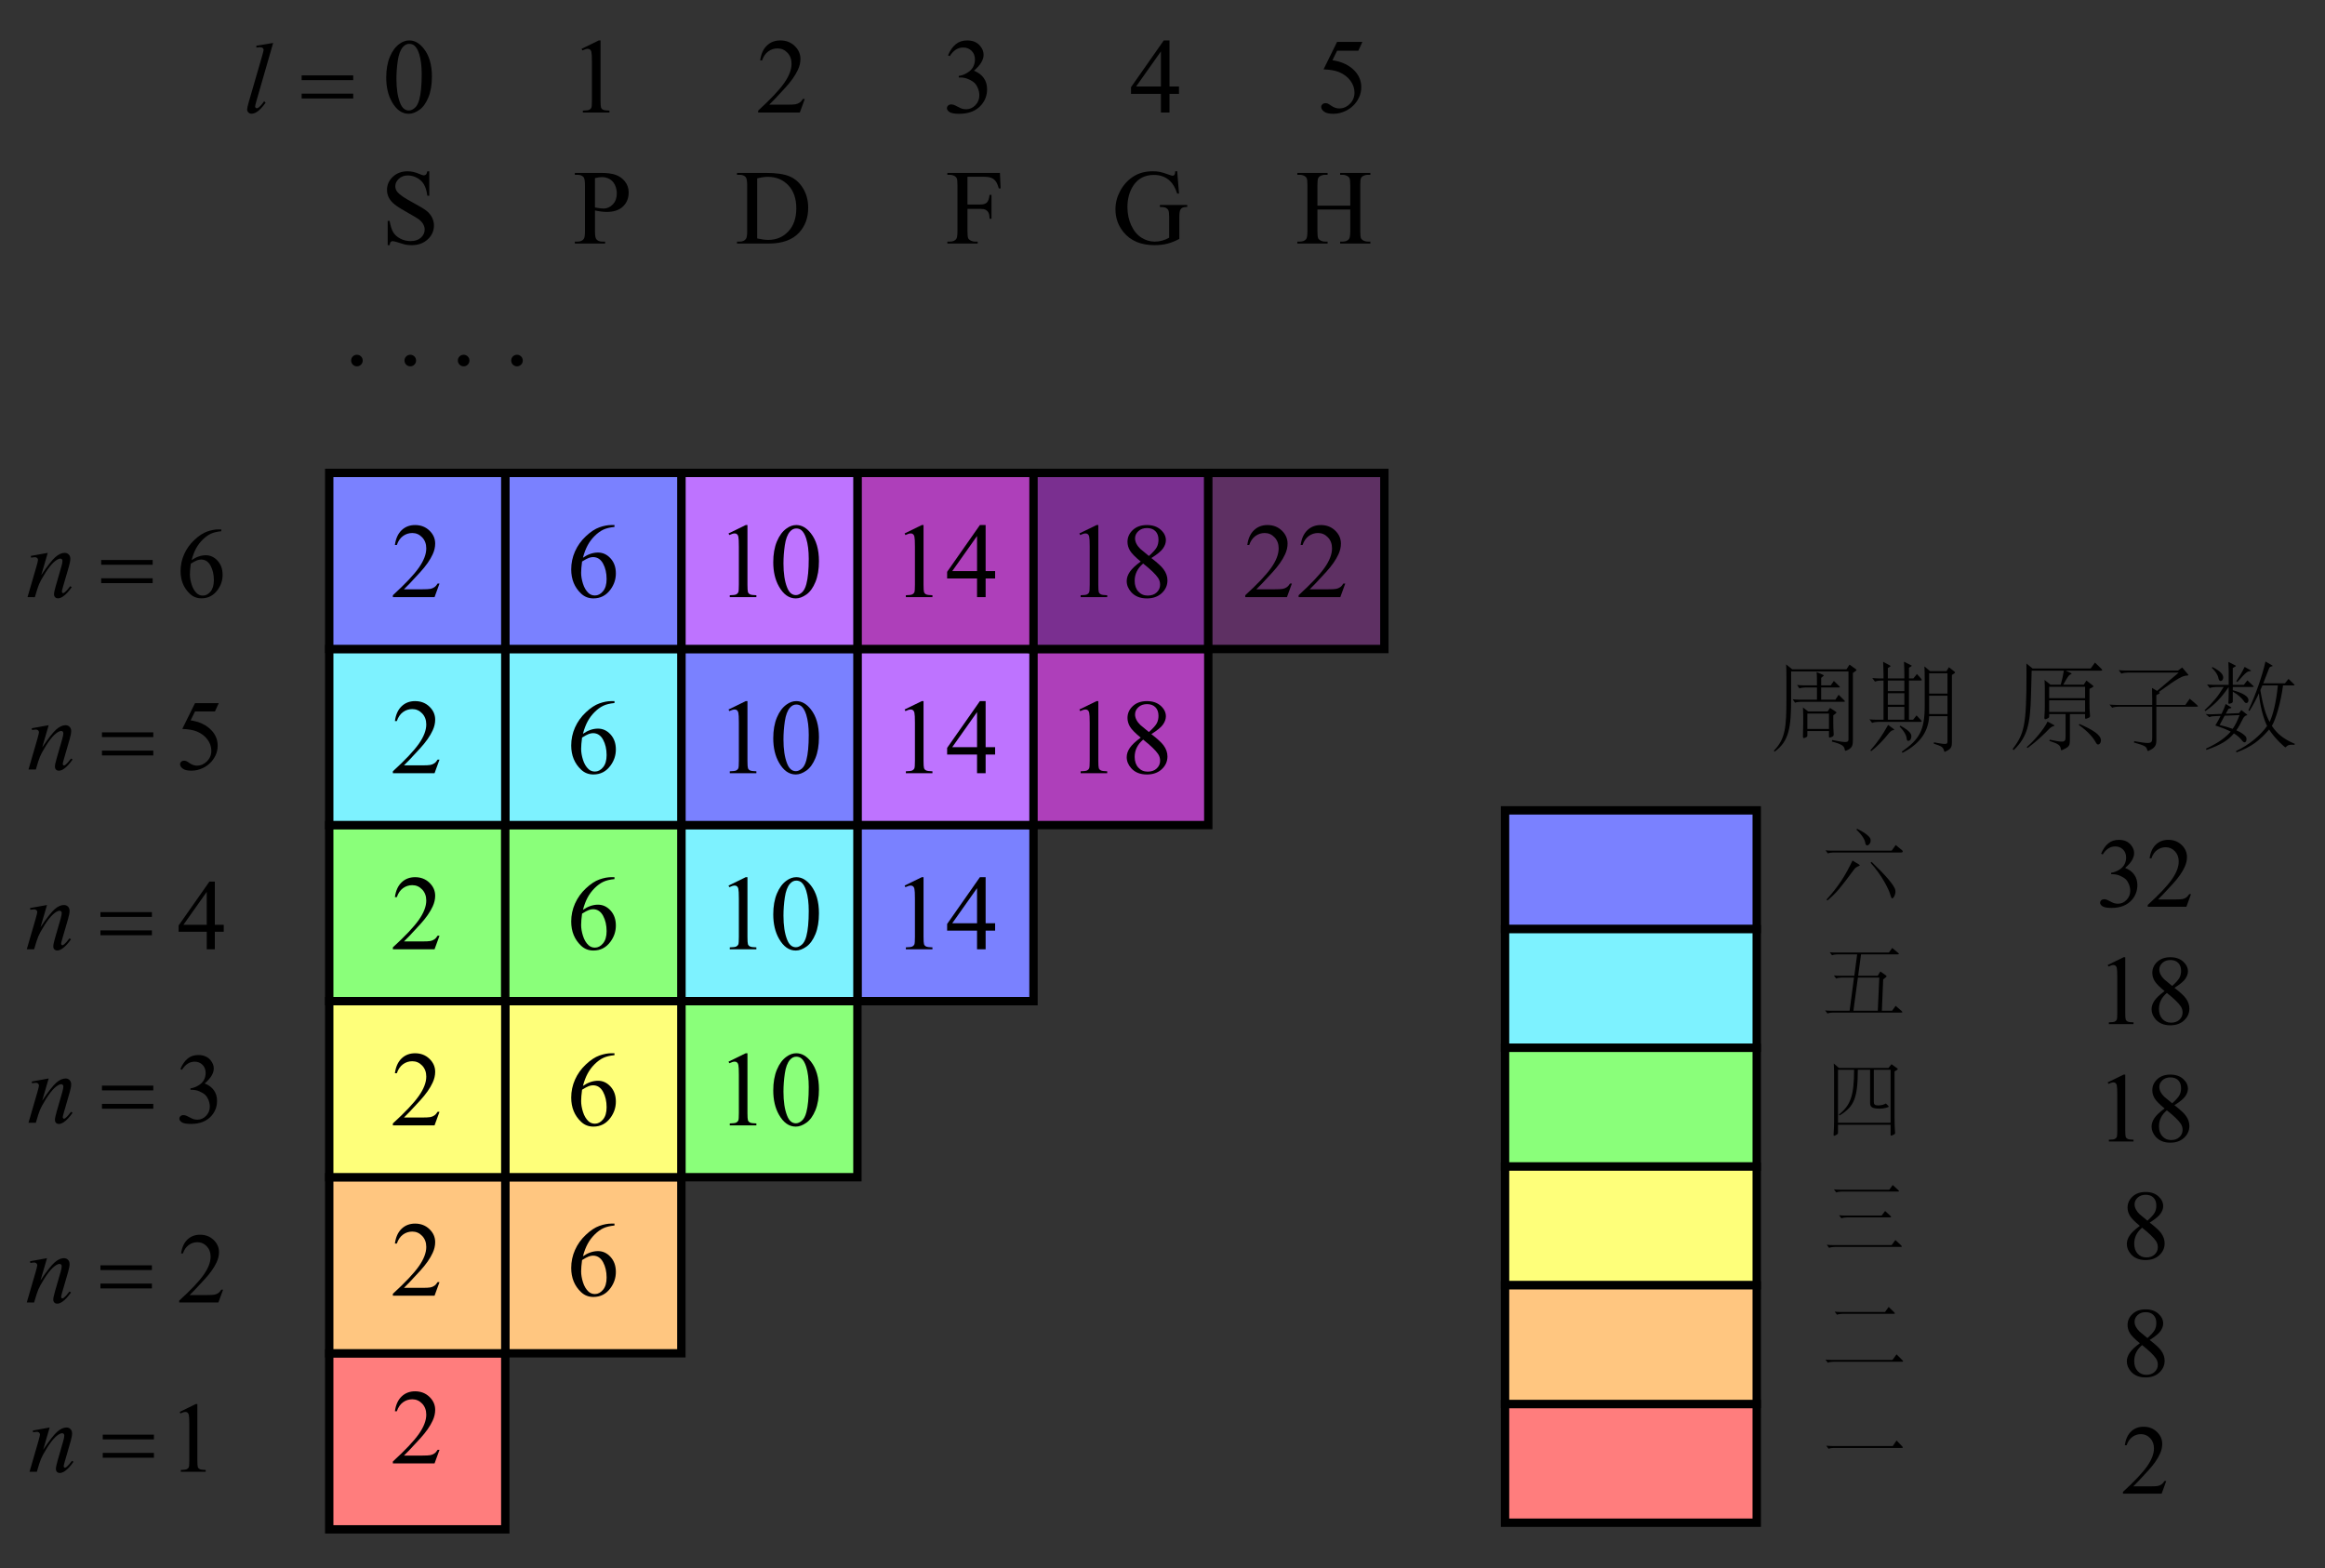<?xml version="1.0" encoding="utf-8"?>
<!-- Generator: Adobe Illustrator 19.0.0, SVG Export Plug-In . SVG Version: 6.00 Build 0)  -->
<svg version="1.1" id="图层_1" xmlns="http://www.w3.org/2000/svg" xmlns:xlink="http://www.w3.org/1999/xlink" x="0px" y="0px"
	 viewBox="0 0 278 187.5" style="enable-background:new 0 0 278 187.5;" xml:space="preserve">
<rect x="0" y="0" width="278" height="187.5" fill="#333333" stroke="none"/>
<style type="text/css">
	.st0{enable-background:new    ;}
	.st1{fill:#FF7D7D;}
	.st2{fill-opacity:0;stroke:#000000;}
	.st3{fill:#7A81FF;}
	.st4{fill:#7DF2FF;}
	.st5{fill:#8AFF7A;}
	.st6{fill:#FEFF7A;}
	.st7{fill:#FFC680;}
	.st8{fill:#AE3FBA;}
	.st9{fill:#BE73FF;}
	.st10{fill:#7A2F90;}
	.st11{fill:#5E3063;}
</style>
<g class="st0">
	<path d="M51.329,20.479v2.922h-0.23c-0.075-0.561-0.209-1.007-0.402-1.339
		c-0.193-0.332-0.468-0.596-0.826-0.791c-0.357-0.195-0.727-0.293-1.109-0.293
		c-0.432,0-0.789,0.132-1.072,0.396c-0.282,0.264-0.423,0.564-0.423,0.9
		c0,0.257,0.089,0.492,0.268,0.704c0.257,0.311,0.87,0.727,1.837,1.246
		c0.789,0.424,1.328,0.749,1.617,0.975C51.278,25.425,51.5,25.692,51.656,26
		c0.156,0.307,0.233,0.629,0.233,0.965c0,0.64-0.248,1.191-0.745,1.654
		c-0.496,0.463-1.135,0.695-1.916,0.695c-0.245,0-0.476-0.019-0.691-0.056
		c-0.129-0.021-0.396-0.097-0.801-0.228c-0.405-0.131-0.661-0.196-0.77-0.196
		c-0.104,0-0.186,0.031-0.246,0.093c-0.06,0.062-0.104,0.191-0.134,0.387h-0.23
		v-2.897h0.23c0.108,0.606,0.253,1.06,0.436,1.361
		c0.183,0.301,0.462,0.552,0.838,0.751s0.788,0.299,1.237,0.299
		c0.519,0,0.929-0.137,1.23-0.411c0.301-0.274,0.452-0.598,0.452-0.972
		c0-0.208-0.057-0.417-0.171-0.629s-0.292-0.409-0.533-0.592
		c-0.162-0.125-0.604-0.389-1.327-0.794c-0.723-0.405-1.237-0.728-1.542-0.969
		c-0.306-0.241-0.537-0.506-0.695-0.797c-0.158-0.291-0.237-0.61-0.237-0.959
		c0-0.606,0.232-1.128,0.698-1.567c0.465-0.438,1.057-0.657,1.776-0.657
		c0.448,0,0.924,0.11,1.426,0.33c0.233,0.104,0.397,0.156,0.492,0.156
		c0.108,0,0.196-0.032,0.265-0.096c0.068-0.064,0.124-0.194,0.165-0.39H51.329z"
		/>
	<path d="M71.141,25.165v2.461c0,0.532,0.058,0.862,0.174,0.991
		c0.158,0.183,0.396,0.274,0.716,0.274h0.324v0.23h-3.62v-0.23h0.318
		c0.357,0,0.612-0.116,0.766-0.349c0.083-0.128,0.125-0.434,0.125-0.916v-5.458
		c0-0.532-0.056-0.862-0.168-0.991c-0.162-0.183-0.403-0.274-0.723-0.274h-0.318
		v-0.23h3.096c0.756,0,1.352,0.078,1.788,0.233s0.804,0.418,1.103,0.788
		c0.299,0.37,0.449,0.808,0.449,1.314c0,0.689-0.228,1.25-0.682,1.682
		c-0.455,0.432-1.098,0.648-1.928,0.648c-0.204,0-0.424-0.014-0.661-0.043
		C71.665,25.266,71.411,25.223,71.141,25.165z M71.141,24.81
		c0.22,0.042,0.415,0.073,0.585,0.093c0.17,0.021,0.316,0.031,0.436,0.031
		c0.432,0,0.805-0.167,1.119-0.501c0.313-0.334,0.47-0.768,0.47-1.299
		c0-0.365-0.075-0.705-0.224-1.019c-0.15-0.313-0.361-0.548-0.636-0.704
		c-0.274-0.156-0.585-0.234-0.935-0.234c-0.212,0-0.484,0.04-0.816,0.119V24.81z"
		/>
	<path d="M88.125,29.121v-0.23h0.317c0.357,0,0.611-0.114,0.76-0.343
		c0.091-0.137,0.137-0.444,0.137-0.922v-5.458c0-0.527-0.059-0.858-0.175-0.991
		c-0.162-0.183-0.403-0.274-0.723-0.274H88.125v-0.23h3.439
		c1.262,0,2.223,0.143,2.881,0.43c0.658,0.287,1.188,0.764,1.588,1.433
		c0.401,0.668,0.602,1.441,0.602,2.317c0,1.175-0.357,2.158-1.072,2.947
		c-0.802,0.88-2.023,1.321-3.663,1.321H88.125z M90.536,28.51
		c0.527,0.116,0.97,0.174,1.327,0.174c0.963,0,1.763-0.338,2.398-1.016
		c0.636-0.677,0.953-1.595,0.953-2.753c0-1.167-0.317-2.087-0.953-2.76
		c-0.635-0.673-1.452-1.009-2.448-1.009c-0.374,0-0.8,0.061-1.277,0.181V28.51z
		"/>
	<path d="M115.681,21.134v3.32h1.539c0.353,0,0.611-0.078,0.775-0.233
		s0.273-0.464,0.327-0.925h0.23v2.86h-0.23
		c-0.004-0.328-0.047-0.569-0.128-0.723c-0.081-0.154-0.193-0.269-0.336-0.346
		c-0.143-0.077-0.356-0.115-0.638-0.115h-1.539v2.654
		c0,0.428,0.027,0.71,0.081,0.847c0.042,0.104,0.128,0.193,0.262,0.268
		c0.183,0.1,0.374,0.149,0.573,0.149h0.305v0.23h-3.626v-0.23h0.299
		c0.349,0,0.603-0.102,0.76-0.305c0.1-0.133,0.149-0.453,0.149-0.959v-5.458
		c0-0.428-0.027-0.71-0.081-0.847c-0.042-0.104-0.126-0.193-0.255-0.268
		c-0.179-0.1-0.37-0.149-0.573-0.149h-0.299v-0.23H119.562l0.081,1.856h-0.218
		c-0.108-0.395-0.233-0.684-0.377-0.869c-0.143-0.185-0.32-0.319-0.529-0.402
		c-0.21-0.083-0.535-0.125-0.975-0.125H115.681z"/>
	<path d="M140.758,20.479l0.218,2.667h-0.218c-0.22-0.665-0.504-1.165-0.854-1.501
		c-0.502-0.486-1.148-0.729-1.938-0.729c-1.076,0-1.894,0.426-2.455,1.277
		c-0.469,0.719-0.704,1.574-0.704,2.567c0,0.806,0.156,1.541,0.467,2.205
		c0.312,0.665,0.72,1.152,1.224,1.461c0.505,0.31,1.023,0.464,1.555,0.464
		c0.312,0,0.612-0.04,0.903-0.119c0.291-0.079,0.571-0.195,0.841-0.349v-2.442
		c0-0.423-0.032-0.701-0.096-0.832c-0.064-0.131-0.165-0.23-0.299-0.299
		c-0.135-0.069-0.373-0.103-0.713-0.103v-0.237h3.271v0.237h-0.156
		c-0.324,0-0.546,0.108-0.667,0.324c-0.083,0.153-0.125,0.457-0.125,0.909v2.585
		c-0.478,0.258-0.949,0.447-1.414,0.567c-0.465,0.12-0.982,0.181-1.551,0.181
		c-1.632,0-2.872-0.523-3.719-1.57c-0.636-0.785-0.953-1.69-0.953-2.716
		c0-0.743,0.178-1.456,0.536-2.137c0.424-0.81,1.005-1.433,1.744-1.869
		c0.619-0.361,1.35-0.542,2.193-0.542c0.307,0,0.586,0.025,0.838,0.075
		c0.251,0.05,0.607,0.16,1.068,0.33c0.232,0.087,0.388,0.131,0.467,0.131
		c0.079,0,0.146-0.036,0.203-0.109c0.056-0.073,0.09-0.215,0.103-0.427H140.758z"
		/>
	<path d="M157.524,24.591h3.925v-2.417c0-0.432-0.027-0.717-0.081-0.854
		c-0.042-0.104-0.129-0.193-0.262-0.268c-0.179-0.1-0.368-0.149-0.567-0.149
		h-0.299v-0.23h3.613v0.23h-0.299c-0.199,0-0.388,0.048-0.567,0.143
		c-0.133,0.066-0.223,0.167-0.271,0.302c-0.048,0.135-0.071,0.41-0.071,0.826
		v5.451c0,0.428,0.027,0.71,0.081,0.847c0.042,0.104,0.127,0.193,0.256,0.268
		c0.183,0.1,0.374,0.149,0.573,0.149h0.299v0.23h-3.613v-0.23h0.299
		c0.345,0,0.596-0.102,0.754-0.305c0.104-0.133,0.156-0.453,0.156-0.959v-2.573
		h-3.925v2.573c0,0.428,0.027,0.71,0.081,0.847
		c0.042,0.104,0.129,0.193,0.262,0.268c0.179,0.1,0.368,0.149,0.567,0.149
		h0.306v0.23h-3.62v-0.23h0.299c0.349,0,0.602-0.102,0.76-0.305
		c0.1-0.133,0.149-0.453,0.149-0.959v-5.451c0-0.432-0.027-0.717-0.081-0.854
		c-0.042-0.104-0.127-0.193-0.255-0.268c-0.183-0.1-0.374-0.149-0.573-0.149
		h-0.299v-0.23h3.62v0.23h-0.306c-0.199,0-0.388,0.048-0.567,0.143
		c-0.128,0.066-0.218,0.167-0.268,0.302c-0.05,0.135-0.075,0.41-0.075,0.826
		V24.591z"/>
</g>
<g class="st0">
	<path d="M46.18,9.281c0-0.963,0.146-1.793,0.436-2.489
		c0.291-0.696,0.677-1.214,1.159-1.554c0.374-0.27,0.76-0.405,1.159-0.405
		c0.648,0,1.229,0.331,1.744,0.991c0.644,0.818,0.966,1.927,0.966,3.327
		c0,0.98-0.141,1.813-0.424,2.499c-0.282,0.685-0.643,1.183-1.081,1.492
		c-0.438,0.309-0.861,0.464-1.268,0.464c-0.806,0-1.477-0.476-2.012-1.427
		C46.406,11.377,46.18,10.411,46.18,9.281z M47.401,9.437
		c0,1.163,0.143,2.112,0.43,2.847c0.237,0.619,0.59,0.928,1.059,0.928
		c0.225,0,0.457-0.101,0.698-0.302c0.241-0.202,0.424-0.539,0.548-1.013
		c0.191-0.714,0.287-1.721,0.287-3.021c0-0.963-0.1-1.767-0.299-2.411
		c-0.15-0.478-0.343-0.816-0.58-1.015c-0.17-0.137-0.376-0.206-0.617-0.206
		c-0.283,0-0.534,0.127-0.754,0.38c-0.299,0.345-0.502,0.887-0.61,1.626
		C47.455,7.99,47.401,8.719,47.401,9.437z"/>
	<path d="M69.543,5.836l2.056-1.003h0.206v7.134c0,0.473,0.02,0.768,0.059,0.884
		c0.04,0.117,0.122,0.206,0.246,0.268s0.378,0.098,0.76,0.106v0.23h-3.178
		v-0.23c0.399-0.008,0.656-0.042,0.773-0.103
		c0.116-0.06,0.197-0.141,0.243-0.243c0.046-0.102,0.068-0.406,0.068-0.913V7.406
		c0-0.615-0.021-1.009-0.062-1.184c-0.029-0.133-0.082-0.23-0.159-0.293
		c-0.077-0.062-0.169-0.093-0.277-0.093c-0.154,0-0.368,0.064-0.642,0.193
		L69.543,5.836z"/>
	<path d="M96.227,11.83l-0.592,1.626h-4.984v-0.23
		c1.466-1.337,2.499-2.43,3.097-3.277c0.598-0.848,0.897-1.622,0.897-2.324
		c0-0.536-0.164-0.976-0.492-1.32s-0.721-0.517-1.177-0.517
		c-0.416,0-0.788,0.121-1.119,0.364C91.526,6.394,91.282,6.75,91.125,7.219H90.894
		c0.104-0.768,0.371-1.358,0.801-1.769c0.43-0.412,0.966-0.617,1.61-0.617
		c0.685,0,1.257,0.22,1.716,0.661s0.688,0.959,0.688,1.558
		c0,0.428-0.1,0.855-0.299,1.283c-0.307,0.673-0.806,1.385-1.495,2.137
		c-1.034,1.13-1.68,1.811-1.938,2.043h2.206c0.448,0,0.763-0.017,0.944-0.05
		s0.344-0.101,0.489-0.202c0.146-0.102,0.272-0.246,0.38-0.433H96.227z"/>
	<path d="M113.354,6.615c0.241-0.569,0.545-1.008,0.913-1.317
		s0.826-0.464,1.374-0.464c0.677,0,1.196,0.22,1.557,0.661
		c0.274,0.328,0.411,0.679,0.411,1.053c0,0.615-0.386,1.25-1.159,1.906
		c0.519,0.204,0.912,0.495,1.178,0.873c0.266,0.378,0.398,0.822,0.398,1.333
		c0,0.731-0.232,1.364-0.698,1.9c-0.606,0.698-1.485,1.046-2.635,1.046
		c-0.569,0-0.956-0.071-1.162-0.212s-0.309-0.292-0.309-0.455
		c0-0.121,0.049-0.227,0.146-0.318s0.215-0.137,0.352-0.137
		c0.104,0,0.209,0.017,0.317,0.05c0.071,0.021,0.231,0.096,0.48,0.227
		s0.421,0.209,0.517,0.234c0.153,0.046,0.318,0.068,0.492,0.068
		c0.423,0,0.792-0.164,1.106-0.492c0.313-0.328,0.47-0.716,0.47-1.165
		c0-0.328-0.073-0.648-0.218-0.959c-0.108-0.232-0.226-0.409-0.355-0.529
		c-0.179-0.166-0.424-0.317-0.735-0.452c-0.312-0.135-0.629-0.203-0.954-0.203
		h-0.199V9.076c0.328-0.042,0.657-0.16,0.987-0.355
		c0.331-0.195,0.57-0.43,0.72-0.704C116.5,7.743,116.575,7.441,116.575,7.113
		c0-0.428-0.134-0.773-0.402-1.037c-0.268-0.264-0.601-0.396-1-0.396
		c-0.644,0-1.182,0.345-1.614,1.034L113.354,6.615z"/>
	<path d="M140.972,10.34v0.885h-1.134v2.23h-1.028v-2.23h-3.576v-0.797l3.919-5.595
		h0.685v5.507H140.972z M138.811,10.34V6.148l-2.965,4.192H138.811z"/>
	<path d="M162.903,5.008l-0.486,1.059H159.875l-0.555,1.134
		c1.101,0.162,1.973,0.571,2.617,1.227c0.552,0.565,0.829,1.229,0.829,1.994
		c0,0.445-0.09,0.856-0.271,1.234s-0.408,0.7-0.682,0.965
		c-0.274,0.266-0.58,0.48-0.916,0.642c-0.478,0.229-0.968,0.343-1.47,0.343
		c-0.507,0-0.875-0.086-1.105-0.258c-0.231-0.172-0.346-0.362-0.346-0.57
		c0-0.116,0.048-0.219,0.144-0.308c0.095-0.089,0.216-0.134,0.361-0.134
		c0.108,0,0.203,0.017,0.283,0.05c0.081,0.034,0.219,0.119,0.415,0.256
		c0.312,0.216,0.627,0.324,0.947,0.324c0.486,0,0.913-0.184,1.28-0.551
		s0.551-0.815,0.551-1.343c0-0.511-0.164-0.987-0.492-1.43
		s-0.781-0.784-1.358-1.025c-0.453-0.187-1.069-0.295-1.85-0.324L159.875,5.008
		H162.903z"/>
</g>
<g class="st0">
	<path d="M42.678,42.419c0.195,0,0.359,0.067,0.492,0.202
		c0.133,0.135,0.2,0.298,0.2,0.489s-0.068,0.354-0.203,0.489
		c-0.135,0.135-0.298,0.202-0.489,0.202s-0.354-0.067-0.489-0.202
		c-0.135-0.135-0.203-0.298-0.203-0.489c0-0.195,0.067-0.359,0.203-0.492
		C42.324,42.485,42.487,42.419,42.678,42.419z"/>
	<path d="M49.058,42.419c0.195,0,0.359,0.067,0.492,0.202
		c0.133,0.135,0.2,0.298,0.2,0.489s-0.068,0.354-0.203,0.489
		c-0.135,0.135-0.298,0.202-0.489,0.202s-0.354-0.067-0.489-0.202
		c-0.135-0.135-0.203-0.298-0.203-0.489c0-0.195,0.067-0.359,0.203-0.492
		C48.704,42.485,48.867,42.419,49.058,42.419z"/>
	<path d="M55.438,42.419c0.195,0,0.359,0.067,0.492,0.202
		c0.133,0.135,0.2,0.298,0.2,0.489s-0.068,0.354-0.203,0.489
		c-0.135,0.135-0.298,0.202-0.489,0.202s-0.354-0.067-0.489-0.202
		c-0.135-0.135-0.203-0.298-0.203-0.489c0-0.195,0.067-0.359,0.203-0.492
		C55.083,42.485,55.247,42.419,55.438,42.419z"/>
	<path d="M61.817,42.419c0.195,0,0.359,0.067,0.492,0.202
		c0.133,0.135,0.2,0.298,0.2,0.489s-0.068,0.354-0.203,0.489
		c-0.135,0.135-0.298,0.202-0.489,0.202s-0.354-0.067-0.489-0.202
		c-0.135-0.135-0.203-0.298-0.203-0.489c0-0.195,0.067-0.359,0.203-0.492
		C61.463,42.485,61.626,42.419,61.817,42.419z"/>
</g>
<g>
	<g>
		<g>
			<path class="st1" d="M179.959,167.872h30.093v14.196h-30.093V167.872z"/>
			<path class="st2" d="M179.959,167.872h30.093v14.196h-30.093V167.872z"/>
		</g>
		<g>
			<path class="st3" d="M179.959,96.894h30.093v14.196h-30.093V96.894z"/>
			<path class="st2" d="M179.959,96.894h30.093v14.196h-30.093V96.894z"/>
		</g>
		<g>
			<path class="st4" d="M179.959,111.09h30.093v14.195h-30.093V111.09z"/>
			<path class="st2" d="M179.959,111.09h30.093v14.195h-30.093V111.09z"/>
		</g>
		<g>
			<path class="st5" d="M179.959,125.285h30.093v14.196h-30.093V125.285z"/>
			<path class="st2" d="M179.959,125.285h30.093v14.196h-30.093V125.285z"/>
		</g>
		<g>
			<path class="st6" d="M179.959,139.481h30.093v14.196h-30.093V139.481z"/>
			<path class="st2" d="M179.959,139.481h30.093v14.196h-30.093V139.481z"/>
		</g>
		<g>
			<path class="st7" d="M179.959,153.677h30.093v14.195h-30.093V153.677z"/>
			<path class="st2" d="M179.959,153.677h30.093v14.195h-30.093V153.677z"/>
		</g>
	</g>
	<g class="st0">
		<path d="M227.424,101.654c0.06,0.05,0.089,0.099,0.089,0.149
			c0,0.069-0.06,0.129-0.189,0.129h-8.101c-0.208,0-0.496,0.04-0.664,0.109
			l-0.278-0.367c0.248,0.02,0.496,0.04,0.724,0.04h7.179l0.486-0.674
			L227.424,101.654z M222.258,103.35c0.069,0.04,0.109,0.079,0.109,0.109
			c0,0.04-0.04,0.069-0.119,0.099c-0.218,0.079-0.406,0.208-0.506,0.337
			c-1.795,2.41-2.102,2.806-3.242,3.778l-0.099-0.119
			c1.468-1.617,2.241-2.866,3.104-4.661L222.258,103.35z M222.05,99.096
			c1.071,0.516,1.547,0.982,1.606,1.23c0.01,0.059,0.02,0.109,0.02,0.169
			c0,0.337-0.248,0.585-0.397,0.585c-0.159,0-0.218-0.089-0.258-0.357
			c-0.04-0.248-0.288-0.813-1.051-1.527L222.05,99.096z M223.785,103.052
			c1.686,1.607,2.529,2.618,2.786,3.203c0.05,0.109,0.069,0.228,0.069,0.347
			c0,0.406-0.228,0.813-0.387,0.813c-0.059,0-0.109-0.02-0.268-0.556
			c-0.149-0.486-0.883-2.102-2.32-3.699L223.785,103.052z"/>
	</g>
	<g class="st0">
		<path d="M227.345,120.855c0.079,0.069,0.119,0.119,0.119,0.159
			c0,0.04-0.059,0.059-0.169,0.059h-8.121c-0.208,0-0.496,0.04-0.664,0.109
			l-0.278-0.367c0.248,0.03,0.496,0.039,0.724,0.039h2.201l0.525-3.966h-1.467
			c-0.208,0-0.496,0.04-0.664,0.109l-0.278-0.367
			c0.248,0.03,0.496,0.04,0.724,0.04h1.725l0.337-2.558h-2.34
			c-0.208,0-0.496,0.04-0.664,0.109l-0.278-0.367
			c0.248,0.03,0.495,0.04,0.724,0.04h6.356l0.396-0.546l0.694,0.575
			c0.069,0.05,0.099,0.099,0.099,0.129c0,0.04-0.05,0.06-0.139,0.06h-4.383
			l-0.347,2.558h2.34l0.317-0.516l0.654,0.466
			c0.059,0.05,0.089,0.079,0.089,0.109c0,0.04-0.03,0.069-0.089,0.119
			l-0.317,0.258l-0.158,3.748h1.22l0.426-0.585L227.345,120.855z M224.707,116.888
			h-2.558l-0.536,3.966h2.915L224.707,116.888z"/>
	</g>
	<g class="st0">
		<path d="M226.839,127.73c0.059,0.04,0.079,0.07,0.079,0.099
			c0,0.03-0.02,0.049-0.079,0.089l-0.307,0.189v5.454
			c0,0.843,0.02,1.378,0.059,1.815c0,0.03,0.01,0.059,0.01,0.089
			c0,0.109-0.06,0.149-0.268,0.248c-0.099,0.05-0.169,0.069-0.208,0.069
			c-0.059,0-0.069-0.05-0.069-0.139v-1.16h-6.287v0.962
			c0,0.109-0.02,0.149-0.238,0.268c-0.109,0.059-0.179,0.089-0.228,0.089
			c-0.05,0-0.06-0.03-0.06-0.109v-0.079c0.04-0.525,0.06-1.051,0.06-1.775
			v-5.374c0-0.367-0.02-0.982-0.04-1.309l0.615,0.536h5.93l0.357-0.446
			L226.839,127.73z M226.056,134.245v-6.336h-2.003v3.838
			c0,0.297,0.119,0.426,0.506,0.426c0.436,0,0.724-0.119,0.932-0.228
			c0.119,0.109,0.347,0.317,0.347,0.367c0,0.079-0.555,0.248-1.091,0.248
			c-1.14,0-1.14-0.347-1.14-0.793v-3.857h-1.468
			c-0.01,3.362-0.426,4.403-2.181,5.464l-0.079-0.109
			c1.398-1.121,1.805-2.241,1.815-5.355h-1.924v6.336H226.056z"/>
	</g>
	<g class="st0">
		<path d="M227.285,148.875c0.079,0.069,0.119,0.119,0.119,0.158
			s-0.05,0.06-0.159,0.06h-7.873c-0.208,0-0.496,0.039-0.665,0.109
			l-0.278-0.367c0.248,0.02,0.496,0.04,0.724,0.04h7.03l0.446-0.605
			L227.285,148.875z M226.958,142.281c0.07,0.069,0.109,0.119,0.109,0.139
			c0,0.04-0.049,0.05-0.139,0.05h-6.703c-0.208,0-0.496,0.039-0.664,0.109
			l-0.278-0.367c0.248,0.02,0.496,0.04,0.724,0.04h5.9l0.407-0.565
			L226.958,142.281z M225.996,145.335c0.079,0.069,0.119,0.129,0.119,0.159
			c0,0.049-0.049,0.069-0.159,0.069h-5.117c-0.208,0-0.496,0.04-0.664,0.109
			l-0.278-0.367c0.248,0.02,0.496,0.04,0.724,0.04h4.363l0.417-0.546
			L225.996,145.335z"/>
	</g>
	<g class="st0">
		<path d="M227.434,162.603c0.079,0.079,0.119,0.129,0.119,0.169
			s-0.05,0.049-0.159,0.049h-8.181c-0.208,0-0.496,0.04-0.664,0.109
			l-0.278-0.367c0.248,0.02,0.496,0.04,0.724,0.04h7.288l0.486-0.665
			L227.434,162.603z M226.452,156.872c0.079,0.079,0.119,0.129,0.119,0.169
			c0,0.04-0.049,0.05-0.158,0.05h-6.098c-0.208,0-0.496,0.04-0.664,0.109
			l-0.278-0.367c0.248,0.02,0.496,0.04,0.724,0.04h5.295l0.436-0.605
			L226.452,156.872z"/>
	</g>
	<g class="st0">
		<path d="M227.444,172.939c0.059,0.06,0.089,0.109,0.089,0.139
			c0,0.03-0.049,0.05-0.149,0.05h-8.081c-0.208,0-0.496,0.03-0.665,0.099
			l-0.278-0.367c0.248,0.02,0.496,0.04,0.724,0.04h7.238l0.446-0.665
			L227.444,172.939z"/>
	</g>
	<g class="st0">
		<path d="M221.905,80.016c0.057,0.046,0.08,0.069,0.08,0.103
			c0,0.023-0.023,0.057-0.08,0.092l-0.356,0.253v8.028
			c0,0.643-0.08,0.976-0.781,1.252c-0.046,0.011-0.08,0.023-0.103,0.023
			c-0.046,0-0.069-0.035-0.08-0.103c-0.08-0.471-0.276-0.654-1.55-0.999
			l0.034-0.184c0.804,0.161,1.275,0.241,1.562,0.241
			c0.333,0,0.391-0.115,0.391-0.299v-8.143h-6.856v3.181
			c0,3.514-0.23,5.145-1.964,6.408l-0.104-0.103
			c1.39-1.413,1.505-2.837,1.505-6.27v-2.492c0-0.494-0.011-1.194-0.035-1.562
			l0.724,0.586h6.489l0.368-0.563L221.905,80.016z M220.48,83.702
			c0.081,0.08,0.115,0.126,0.115,0.161c0,0.034-0.046,0.046-0.161,0.046h-5.099
			c-0.218,0-0.528,0.046-0.7,0.115l-0.287-0.413
			c0.252,0.023,0.517,0.046,0.758,0.046h2.148v-1.459h-1.39
			c-0.218,0-0.528,0.046-0.7,0.115l-0.287-0.413
			c0.253,0.023,0.517,0.046,0.758,0.046h1.619v-0.459
			c0-0.448-0.012-0.724-0.035-1.125l0.724,0.31
			c0.08,0.035,0.126,0.069,0.126,0.092c0,0.035-0.035,0.057-0.31,0.287v0.896
			h1.148l0.368-0.528l0.597,0.574c0.08,0.08,0.126,0.126,0.126,0.161
			c0,0.035-0.057,0.046-0.172,0.046h-2.068v1.459h1.7l0.391-0.586
			L220.48,83.702z M219.493,85.092c0.057,0.046,0.092,0.069,0.092,0.103
			c0,0.034-0.034,0.069-0.092,0.115l-0.287,0.218v0.965
			c0,0.391,0.012,0.724,0.046,1.24v0.08c0,0.184-0.046,0.218-0.253,0.31
			c-0.115,0.046-0.184,0.069-0.23,0.069c-0.069,0-0.08-0.057-0.08-0.149v-0.632
			h-2.584v0.482c0,0.172-0.011,0.207-0.207,0.287
			c-0.103,0.046-0.172,0.069-0.218,0.069c-0.08,0-0.103-0.069-0.103-0.253
			c0-0.253,0.034-1.459,0.034-1.55V85.77c0-0.276-0.011-0.827-0.034-1.183
			l0.631,0.482h2.32l0.287-0.425L219.493,85.092z M218.689,87.159v-1.838h-2.584
			v1.838H218.689z"/>
		<path d="M229.678,81.118c0.069,0.08,0.104,0.138,0.104,0.184
			c0,0.046-0.046,0.069-0.149,0.069h-1.378v4.686h0.494l0.413-0.517l0.483,0.517
			c0.08,0.092,0.126,0.149,0.126,0.184c0,0.046-0.057,0.069-0.172,0.069h-4.984
			c-0.241,0-0.574,0.046-0.769,0.126l-0.321-0.425
			c0.287,0.023,0.574,0.046,0.838,0.046h0.85v-4.686c-0.322,0-0.712,0-1.022,0.126
			l-0.322-0.425c0.287,0.023,0.574,0.046,0.838,0.046h0.505v-0.356
			c0-0.471-0.023-1.206-0.046-1.631l0.77,0.413
			c0.08,0.046,0.115,0.069,0.115,0.103c0,0.035,0,0.035-0.322,0.23v1.24h1.975
			v-0.379c0-0.471-0.023-1.194-0.046-1.619l0.827,0.414
			c0.069,0.023,0.092,0.046,0.092,0.08c0,0.034-0.035,0.057-0.322,0.23v1.275
			h0.528l0.425-0.528L229.678,81.118z M226.405,87.148
			c0.057,0.035,0.08,0.069,0.08,0.092c0,0.046-0.057,0.069-0.172,0.08
			c-0.115,0.011-0.287,0.138-0.482,0.379c-0.643,0.815-1.39,1.573-2.102,2.125
			l-0.08-0.115c0.896-1.034,1.367-1.7,2.113-3.032L226.405,87.148z
			 M227.703,82.634v-1.263h-1.975v1.263H227.703z M227.703,84.265v-1.378h-1.975v1.378
			H227.703z M227.703,86.057v-1.539h-1.975v1.539H227.703z M227.232,86.769
			c1.309,0.712,1.309,1.091,1.309,1.286c0,0.287-0.149,0.528-0.379,0.528
			c-0.092,0-0.172-0.092-0.184-0.276c-0.023-0.368-0.299-0.896-0.85-1.436
			L227.232,86.769z M233.652,80.269c0.069,0.057,0.115,0.092,0.115,0.138
			c0,0.034-0.035,0.069-0.103,0.115l-0.276,0.184v8.028
			c0,0.632-0.115,0.827-0.792,1.137c-0.034,0.011-0.057,0.023-0.069,0.023
			c-0.035,0-0.057-0.035-0.069-0.103c-0.115-0.448-0.252-0.563-1.24-0.873
			l0.023-0.161c0.666,0.126,1.057,0.195,1.298,0.195
			c0.299,0,0.322-0.115,0.322-0.322v-2.997h-2.194
			c-0.08,1.677-0.93,3.216-3.181,4.375l-0.092-0.126
			c2.148-1.516,2.745-2.561,2.745-5.558v-3.043c0-0.551-0.012-1.217-0.035-1.608
			l0.666,0.574h1.976l0.287-0.471L233.652,80.269z M232.86,82.933v-2.435h-2.194
			v2.435H232.86z M232.86,85.379v-2.194h-2.194v2.194H232.86z"/>
	</g>
	<g class="st0">
		<path d="M251.244,79.947c0.08,0.08,0.115,0.138,0.115,0.172
			c0,0.046-0.057,0.069-0.161,0.069h-4.203l0.62,0.287
			c0.057,0.023,0.08,0.046,0.08,0.081c0,0.023-0.023,0.046-0.069,0.057
			c-0.23,0.092-0.333,0.195-0.919,1.252h2.446l0.322-0.494l0.758,0.586
			c0.057,0.046,0.08,0.08,0.08,0.103c0,0.035-0.035,0.069-0.115,0.115
			l-0.356,0.195v1.734c0,0.666,0.012,0.907,0.057,1.378
			c0,0.046,0.012,0.08,0.012,0.115c0,0.138-0.057,0.184-0.287,0.276
			c-0.115,0.046-0.184,0.069-0.23,0.069c-0.069,0-0.08-0.057-0.08-0.149v-0.414
			h-1.815v2.986c0,0.804-0.046,0.919-0.907,1.309
			c-0.046,0.023-0.08,0.034-0.103,0.034c-0.035,0-0.046-0.034-0.057-0.08
			c-0.092-0.517-0.207-0.655-1.39-1.045l0.046-0.138
			c0.712,0.149,1.149,0.23,1.435,0.23c0.425,0,0.459-0.195,0.459-0.655v-2.641
			h-1.964v0.264c0,0.138-0.023,0.184-0.253,0.287
			c-0.103,0.046-0.172,0.069-0.218,0.069c-0.069,0-0.103-0.057-0.103-0.207
			c0-0.046,0.011-0.103,0.011-0.161c0.035-0.482,0.046-0.77,0.046-1.424v-1.723
			c0-0.276-0.012-0.827-0.035-1.183l0.7,0.563h1.24
			c0.161-0.563,0.287-1.137,0.367-1.677h-3.847l-0.08,2.963
			c-0.092,3.445-0.425,4.961-2.078,6.546l-0.115-0.126
			c1.378-1.849,1.654-2.779,1.654-8.958c0-0.436,0-0.861-0.011-1.275l0.746,0.597
			h6.937l0.517-0.712L251.244,79.947z M245.56,86.677
			c0.057,0.034,0.092,0.057,0.092,0.08c0,0.023-0.034,0.046-0.08,0.057
			c-0.161,0.034-0.379,0.161-0.471,0.253c-0.712,0.746-1.562,1.562-2.653,2.366
			l-0.115-0.103c0.85-0.701,2.113-2.205,2.492-3.055L245.56,86.677z
			 M249.315,83.484V82.118h-4.295v1.367H249.315z M249.315,85.127v-1.39h-4.295v1.39
			H249.315z M248.637,86.562c1.619,0.712,2.572,1.298,2.572,1.975
			c0,0.287-0.161,0.482-0.356,0.482c-0.08,0-0.195-0.115-0.264-0.253
			c-0.241-0.482-0.93-1.332-2.021-2.079L248.637,86.562z"/>
		<path d="M262.635,84.242c0.115,0.103,0.172,0.161,0.172,0.207
			c0,0.034-0.069,0.046-0.218,0.046h-4.754v4.043c0,0.62-0.207,0.919-0.942,1.24
			c-0.023,0.011-0.034,0.011-0.057,0.011c-0.034,0-0.069-0.023-0.08-0.08
			c-0.115-0.459-0.229-0.54-1.608-0.93l0.046-0.161
			c0.781,0.138,1.286,0.218,1.596,0.218c0.528,0,0.551-0.207,0.551-0.689v-3.652
			h-4.02c-0.241,0-0.574,0.046-0.769,0.126l-0.322-0.379
			c0.287,0.023,0.574,0.046,0.838,0.046h4.272v-0.792
			c0-0.414-0.012-0.999-0.023-1.24l0.608,0.356l2.584-2.194h-6.087
			c-0.241,0-0.574,0.046-0.77,0.126l-0.321-0.413
			c0.287,0.023,0.574,0.046,0.838,0.046h6.259l0.494-0.367l0.666,0.781
			c0.046,0.057,0.08,0.103,0.08,0.126c0,0.034-0.046,0.046-0.149,0.057
			c-0.574,0.034-1.011,0.241-3.388,1.964c0.069,0.046,0.103,0.08,0.103,0.115
			c0,0.057-0.035,0.08-0.402,0.264v1.171h3.468l0.528-0.746L262.635,84.242z"/>
		<path d="M269.399,81.991c0.057,0.046,0.08,0.08,0.08,0.103
			c0,0.034-0.046,0.046-0.149,0.046h-2.354v0.39
			c0.414,0.115,1.872,0.517,1.872,1.183c0,0.184-0.092,0.344-0.23,0.344
			c-0.126,0-0.184-0.023-0.322-0.23c-0.241-0.345-0.7-0.792-1.321-1.125v1.16
			c0,0.115-0.035,0.161-0.218,0.23c-0.103,0.034-0.172,0.057-0.218,0.057
			c-0.069,0-0.092-0.046-0.092-0.115v-0.046c0.023-0.321,0.035-0.712,0.035-1.148
			v-0.689c-0.93,1.332-1.596,2.033-2.779,2.871l-0.103-0.103
			c1.022-0.965,1.573-1.596,2.285-2.779h-0.896c-0.241,0-0.574,0.046-0.77,0.126
			l-0.321-0.425c0.287,0.023,0.574,0.046,0.838,0.046h1.746V80.131
			c0-0.287-0.012-0.609-0.035-0.988l0.815,0.414
			c0.057,0.023,0.08,0.046,0.08,0.069c0,0.023-0.023,0.046-0.08,0.08
			l-0.287,0.161v2.021h1.321l0.425-0.54L269.399,81.991z M268.652,85.414
			c0.035,0.034,0.057,0.057,0.057,0.069c0,0.034-0.035,0.046-0.069,0.046
			c-0.138,0-0.333,0.184-0.425,0.356c-0.379,0.746-0.54,1.057-0.815,1.436
			c0.609,0.264,0.93,0.517,1.114,0.735c0.08,0.092,0.103,0.218,0.103,0.333
			c0,0.195-0.092,0.368-0.23,0.368c-0.103,0-0.184-0.057-0.368-0.287
			c-0.195-0.253-0.471-0.505-0.907-0.781c-0.643,0.781-1.493,1.355-3.285,1.975
			l-0.057-0.149c1.585-0.735,2.446-1.424,2.952-2.044
			c-0.448-0.23-1.045-0.471-1.837-0.724c0.229-0.379,0.448-0.77,0.631-1.148
			l-0.781,0.035c-0.241,0-0.391,0.034-0.574,0.115l-0.436-0.379
			c0.287,0.046,0.54,0.046,0.804,0.034l1.102-0.046
			c0.207-0.414,0.368-0.815,0.494-1.183l0.609,0.368
			c0.046,0.023,0.069,0.046,0.069,0.069c0,0.046-0.035,0.057-0.344,0.138
			l-0.322,0.586l1.585-0.069l0.276-0.368L268.652,85.414z M264.53,79.752
			c1.022,0.517,1.298,0.896,1.298,1.275c0,0.23-0.138,0.402-0.333,0.402
			c-0.092,0-0.195-0.126-0.241-0.356c-0.069-0.379-0.356-0.816-0.781-1.217
			L264.53,79.752z M265.402,86.688c0.631,0.149,1.148,0.31,1.562,0.459
			c0.344-0.494,0.597-1.045,0.815-1.642l-1.78,0.069L265.402,86.688z
			 M272.982,81.957c-0.264,2.033-0.861,4.043-1.332,4.835
			c0.666,1.011,1.458,1.596,2.745,2.148l-0.046,0.115
			c-0.126-0.011-0.23-0.011-0.322-0.011c-0.31,0-0.494,0.057-0.689,0.264
			c-0.023,0.023-0.057,0.046-0.08,0.046c-0.069,0-1.24-1.022-1.941-2.125
			c-1.148,1.332-2.136,2.079-3.905,2.733l-0.046-0.161
			c1.493-0.7,2.883-1.826,3.71-2.997c-0.471-0.965-0.85-2.458-0.976-3.905
			c-0.368,0.792-0.735,1.493-1.137,2.113l-0.115-0.092
			c0.907-1.952,1.677-4.203,2.033-5.823l0.781,0.448
			c0.057,0.034,0.08,0.057,0.08,0.08c0,0.023-0.035,0.034-0.127,0.057
			c-0.218,0.046-0.264,0.115-0.367,0.402c-0.218,0.586-0.436,1.114-0.632,1.619
			h2.596l0.425-0.528l0.655,0.632c0.046,0.046,0.069,0.08,0.069,0.103
			c0,0.023-0.034,0.046-0.138,0.046H272.982z M269.066,80.119
			c0.057,0.034,0.092,0.057,0.092,0.08c0,0.023-0.035,0.034-0.104,0.046
			c-0.344,0.035-0.448,0.069-1.527,1.298l-0.138-0.092
			c0.39-0.574,0.712-1.114,0.999-1.711L269.066,80.119z M270.513,81.957
			c-0.08,0.195-0.161,0.379-0.241,0.563c0.321,1.941,0.666,2.986,1.102,3.801
			c0.402-0.781,0.804-2.423,0.988-4.364H270.513z"/>
	</g>
	<g class="st0">
		<path d="M251.23,102.072c0.224-0.528,0.506-0.936,0.847-1.223
			c0.341-0.287,0.766-0.431,1.274-0.431c0.628,0,1.11,0.204,1.445,0.613
			c0.254,0.304,0.381,0.63,0.381,0.977c0,0.571-0.358,1.16-1.075,1.769
			c0.482,0.189,0.846,0.459,1.093,0.81s0.37,0.763,0.37,1.237
			c0,0.678-0.216,1.266-0.647,1.763c-0.563,0.647-1.378,0.971-2.445,0.971
			c-0.528,0-0.888-0.065-1.078-0.196c-0.191-0.131-0.286-0.272-0.286-0.422
			c0-0.111,0.045-0.21,0.136-0.294c0.09-0.085,0.199-0.127,0.327-0.127
			c0.096,0,0.194,0.016,0.295,0.046c0.065,0.019,0.214,0.089,0.445,0.211
			c0.231,0.122,0.391,0.194,0.48,0.217c0.143,0.042,0.295,0.063,0.457,0.063
			c0.393,0,0.735-0.152,1.026-0.457c0.291-0.305,0.436-0.665,0.436-1.081
			c0-0.304-0.067-0.601-0.202-0.89c-0.1-0.216-0.21-0.38-0.33-0.492
			c-0.166-0.154-0.393-0.293-0.682-0.419c-0.289-0.125-0.584-0.188-0.884-0.188
			h-0.185v-0.173c0.304-0.039,0.61-0.148,0.916-0.33
			c0.307-0.181,0.529-0.399,0.668-0.653s0.208-0.534,0.208-0.838
			c0-0.397-0.124-0.718-0.373-0.962c-0.249-0.245-0.558-0.367-0.928-0.367
			c-0.597,0-1.096,0.32-1.497,0.959L251.23,102.072z"/>
		<path d="M261.977,106.91l-0.549,1.509h-4.625v-0.214
			c1.36-1.241,2.318-2.254,2.873-3.041c0.555-0.787,0.833-1.505,0.833-2.156
			c0-0.498-0.152-0.906-0.457-1.226c-0.305-0.32-0.669-0.48-1.093-0.48
			c-0.385,0-0.731,0.113-1.038,0.338c-0.307,0.225-0.533,0.556-0.679,0.991h-0.214
			c0.096-0.713,0.344-1.26,0.743-1.642c0.399-0.382,0.897-0.572,1.494-0.572
			c0.636,0,1.167,0.204,1.593,0.613c0.426,0.408,0.639,0.89,0.639,1.445
			c0,0.397-0.092,0.794-0.277,1.191c-0.285,0.625-0.748,1.286-1.387,1.983
			c-0.96,1.048-1.559,1.68-1.798,1.896h2.046c0.416,0,0.708-0.015,0.875-0.046
			c0.168-0.031,0.319-0.094,0.454-0.188c0.135-0.095,0.252-0.229,0.353-0.402
			H261.977z"/>
	</g>
	<g>
	</g>
	<g class="st0">
		<path d="M252.016,115.384l1.908-0.931h0.191v6.619c0,0.439,0.018,0.713,0.055,0.821
			s0.113,0.19,0.229,0.249c0.116,0.058,0.351,0.09,0.706,0.098v0.214h-2.948
			v-0.214c0.37-0.008,0.609-0.04,0.717-0.095
			c0.107-0.056,0.183-0.131,0.225-0.226s0.064-0.377,0.064-0.847v-4.231
			c0-0.57-0.02-0.937-0.058-1.098c-0.027-0.124-0.076-0.214-0.147-0.272
			c-0.071-0.058-0.157-0.086-0.257-0.086c-0.143,0-0.341,0.06-0.595,0.179
			L252.016,115.384z"/>
		<path d="M258.82,118.506c-0.621-0.509-1.021-0.917-1.2-1.226
			s-0.269-0.628-0.269-0.959c0-0.509,0.196-0.947,0.589-1.315
			c0.393-0.368,0.916-0.552,1.567-0.552c0.632,0,1.141,0.171,1.526,0.514
			c0.385,0.343,0.578,0.734,0.578,1.174c0,0.293-0.104,0.591-0.312,0.896
			c-0.208,0.304-0.642,0.663-1.301,1.075c0.678,0.524,1.127,0.937,1.347,1.237
			c0.292,0.393,0.439,0.808,0.439,1.243c0,0.551-0.21,1.022-0.63,1.413
			c-0.42,0.392-0.971,0.587-1.653,0.587c-0.744,0-1.324-0.233-1.74-0.699
			c-0.332-0.374-0.497-0.783-0.497-1.226c0-0.347,0.117-0.691,0.35-1.032
			C257.848,119.295,258.25,118.918,258.82,118.506z M259.092,118.726
			c-0.32,0.27-0.557,0.563-0.711,0.881s-0.231,0.662-0.231,1.032
			c0,0.497,0.136,0.895,0.408,1.193c0.272,0.299,0.618,0.448,1.038,0.448
			c0.417,0,0.75-0.118,1-0.353c0.25-0.235,0.376-0.521,0.376-0.856
			c0-0.277-0.073-0.526-0.22-0.746C260.478,119.918,259.924,119.384,259.092,118.726z
			 M259.728,117.887c0.462-0.416,0.755-0.745,0.878-0.986
			c0.124-0.241,0.185-0.513,0.185-0.818c0-0.405-0.114-0.722-0.341-0.951
			c-0.227-0.229-0.538-0.344-0.931-0.344s-0.713,0.114-0.959,0.341
			s-0.37,0.493-0.37,0.798c0,0.2,0.051,0.401,0.153,0.601
			s0.248,0.391,0.437,0.572L259.728,117.887z"/>
	</g>
	<g>
	</g>
	<g class="st0">
		<path d="M252.016,129.418l1.908-0.931h0.191v6.619c0,0.439,0.018,0.713,0.055,0.821
			s0.113,0.19,0.229,0.249c0.116,0.058,0.351,0.09,0.706,0.098v0.214h-2.948
			v-0.214c0.37-0.008,0.609-0.04,0.717-0.095
			c0.107-0.056,0.183-0.131,0.225-0.226s0.064-0.377,0.064-0.847V130.875
			c0-0.57-0.02-0.937-0.058-1.098c-0.027-0.124-0.076-0.214-0.147-0.272
			c-0.071-0.058-0.157-0.086-0.257-0.086c-0.143,0-0.341,0.06-0.595,0.179
			L252.016,129.418z"/>
		<path d="M258.82,132.54c-0.621-0.509-1.021-0.917-1.2-1.226
			s-0.269-0.628-0.269-0.959c0-0.509,0.196-0.947,0.589-1.315
			c0.393-0.368,0.916-0.552,1.567-0.552c0.632,0,1.141,0.171,1.526,0.514
			c0.385,0.343,0.578,0.734,0.578,1.174c0,0.293-0.104,0.591-0.312,0.896
			c-0.208,0.304-0.642,0.663-1.301,1.075c0.678,0.524,1.127,0.937,1.347,1.237
			c0.292,0.393,0.439,0.808,0.439,1.243c0,0.551-0.21,1.022-0.63,1.413
			c-0.42,0.392-0.971,0.587-1.653,0.587c-0.744,0-1.324-0.233-1.74-0.699
			c-0.332-0.374-0.497-0.783-0.497-1.226c0-0.347,0.117-0.691,0.35-1.032
			C257.848,133.329,258.25,132.952,258.82,132.54z M259.092,132.76
			c-0.32,0.27-0.557,0.563-0.711,0.881s-0.231,0.662-0.231,1.032
			c0,0.497,0.136,0.895,0.408,1.193c0.272,0.299,0.618,0.448,1.038,0.448
			c0.417,0,0.75-0.118,1-0.353c0.25-0.235,0.376-0.521,0.376-0.856
			c0-0.277-0.073-0.526-0.22-0.746C260.478,133.953,259.924,133.418,259.092,132.76z
			 M259.728,131.921c0.462-0.416,0.755-0.745,0.878-0.986
			c0.124-0.241,0.185-0.513,0.185-0.818c0-0.405-0.114-0.722-0.341-0.951
			c-0.227-0.229-0.538-0.344-0.931-0.344s-0.713,0.114-0.959,0.341
			s-0.37,0.493-0.37,0.798c0,0.2,0.051,0.401,0.153,0.601
			s0.248,0.391,0.437,0.572L259.728,131.921z"/>
	</g>
	<g>
	</g>
	<g class="st0">
		<path d="M255.861,146.576c-0.621-0.509-1.021-0.917-1.2-1.226
			s-0.269-0.628-0.269-0.959c0-0.509,0.196-0.947,0.589-1.315
			c0.393-0.368,0.916-0.552,1.567-0.552c0.632,0,1.141,0.171,1.526,0.514
			c0.385,0.343,0.578,0.734,0.578,1.174c0,0.293-0.104,0.591-0.312,0.896
			c-0.208,0.304-0.642,0.663-1.301,1.075c0.678,0.524,1.127,0.937,1.347,1.237
			c0.292,0.393,0.439,0.808,0.439,1.243c0,0.551-0.21,1.022-0.63,1.413
			c-0.42,0.392-0.971,0.587-1.653,0.587c-0.744,0-1.324-0.233-1.74-0.699
			c-0.332-0.374-0.497-0.783-0.497-1.226c0-0.347,0.117-0.691,0.35-1.032
			C254.889,147.365,255.291,146.988,255.861,146.576z M256.132,146.795
			c-0.32,0.27-0.557,0.563-0.711,0.881s-0.231,0.662-0.231,1.032
			c0,0.497,0.136,0.895,0.408,1.193c0.272,0.299,0.618,0.448,1.038,0.448
			c0.417,0,0.75-0.118,1-0.353c0.25-0.235,0.376-0.521,0.376-0.856
			c0-0.277-0.073-0.526-0.22-0.746C257.518,147.988,256.965,147.454,256.132,146.795z
			 M256.769,145.957c0.462-0.416,0.755-0.745,0.878-0.986
			c0.124-0.241,0.185-0.513,0.185-0.818c0-0.405-0.114-0.722-0.341-0.951
			c-0.227-0.229-0.538-0.344-0.931-0.344s-0.713,0.114-0.959,0.341
			s-0.37,0.493-0.37,0.798c0,0.2,0.051,0.401,0.153,0.601
			s0.248,0.391,0.437,0.572L256.769,145.957z"/>
	</g>
	<g>
	</g>
	<g class="st0">
		<path d="M255.861,160.611c-0.621-0.509-1.021-0.917-1.2-1.226
			s-0.269-0.628-0.269-0.959c0-0.509,0.196-0.947,0.589-1.315
			c0.393-0.368,0.916-0.552,1.567-0.552c0.632,0,1.141,0.171,1.526,0.514
			c0.385,0.343,0.578,0.734,0.578,1.174c0,0.293-0.104,0.591-0.312,0.896
			c-0.208,0.304-0.642,0.663-1.301,1.075c0.678,0.524,1.127,0.937,1.347,1.237
			c0.292,0.393,0.439,0.808,0.439,1.243c0,0.551-0.21,1.022-0.63,1.413
			c-0.42,0.392-0.971,0.587-1.653,0.587c-0.744,0-1.324-0.233-1.74-0.699
			c-0.332-0.374-0.497-0.783-0.497-1.226c0-0.347,0.117-0.691,0.35-1.032
			C254.889,161.4,255.291,161.023,255.861,160.611z M256.132,160.831
			c-0.32,0.27-0.557,0.563-0.711,0.881s-0.231,0.662-0.231,1.032
			c0,0.497,0.136,0.895,0.408,1.193c0.272,0.299,0.618,0.448,1.038,0.448
			c0.417,0,0.75-0.118,1-0.353c0.25-0.235,0.376-0.521,0.376-0.856
			c0-0.277-0.073-0.526-0.22-0.746C257.518,162.023,256.965,161.489,256.132,160.831z
			 M256.769,159.992c0.462-0.416,0.755-0.745,0.878-0.986
			c0.124-0.241,0.185-0.513,0.185-0.818c0-0.405-0.114-0.722-0.341-0.951
			c-0.227-0.229-0.538-0.344-0.931-0.344s-0.713,0.114-0.959,0.341
			s-0.37,0.493-0.37,0.798c0,0.2,0.051,0.401,0.153,0.601
			s0.248,0.391,0.437,0.572L256.769,159.992z"/>
	</g>
	<g>
	</g>
	<g class="st0">
		<path d="M259.017,177.085l-0.549,1.509h-4.625v-0.214
			c1.36-1.241,2.318-2.254,2.873-3.041c0.555-0.787,0.833-1.505,0.833-2.156
			c0-0.498-0.152-0.906-0.457-1.226c-0.305-0.32-0.669-0.48-1.093-0.48
			c-0.385,0-0.731,0.113-1.038,0.338c-0.307,0.225-0.533,0.556-0.679,0.991h-0.214
			c0.096-0.713,0.344-1.26,0.743-1.642c0.399-0.382,0.897-0.572,1.494-0.572
			c0.636,0,1.167,0.204,1.593,0.613c0.426,0.408,0.639,0.89,0.639,1.445
			c0,0.397-0.092,0.794-0.277,1.191c-0.285,0.625-0.748,1.286-1.387,1.983
			c-0.96,1.048-1.559,1.68-1.798,1.896h2.046c0.416,0,0.708-0.015,0.875-0.046
			c0.168-0.031,0.319-0.094,0.454-0.188c0.135-0.095,0.252-0.229,0.353-0.402
			H259.017z"/>
	</g>
</g>
<g>
	<path class="st1" d="M39.365,161.811h21.053v21.052H39.365V161.811z"/>
	<path class="st2" d="M39.365,161.811h21.053v21.052H39.365V161.811z"/>
</g>
<g>
	<path class="st5" d="M39.365,98.654h21.053v21.052H39.365V98.654z"/>
	<path class="st2" d="M39.365,98.654h21.053v21.052H39.365V98.654z"/>
</g>
<g>
	<path class="st7" d="M60.418,140.758h21.053v21.053H60.418V140.758z"/>
	<path class="st2" d="M60.418,140.758h21.053v21.053H60.418V140.758z"/>
</g>
<g>
	<path class="st7" d="M39.365,140.758h21.053v21.053H39.365V140.758z"/>
	<path class="st2" d="M39.365,140.758h21.053v21.053H39.365V140.758z"/>
</g>
<g>
	<path class="st5" d="M81.47,119.706h21.052v21.052H81.47V119.706z"/>
	<path class="st2" d="M81.47,119.706h21.052v21.052H81.47V119.706z"/>
</g>
<g>
	<path class="st6" d="M60.418,119.706h21.053v21.052H60.418V119.706z"/>
	<path class="st2" d="M60.418,119.706h21.053v21.052H60.418V119.706z"/>
</g>
<g>
	<path class="st6" d="M39.365,119.706h21.053v21.052H39.365V119.706z"/>
	<path class="st2" d="M39.365,119.706h21.053v21.052H39.365V119.706z"/>
</g>
<g>
	<path class="st3" d="M102.523,98.654h21.053v21.052h-21.053V98.654z"/>
	<path class="st2" d="M102.523,98.654h21.053v21.052h-21.053V98.654z"/>
</g>
<g>
	<path class="st4" d="M81.47,98.654h21.052v21.052H81.47V98.654z"/>
	<path class="st2" d="M81.47,98.654h21.052v21.052H81.47V98.654z"/>
</g>
<g>
	<path class="st5" d="M60.418,98.654h21.053v21.052H60.418V98.654z"/>
	<path class="st2" d="M60.418,98.654h21.053v21.052H60.418V98.654z"/>
</g>
<g class="st0">
	<path d="M52.551,111.879l-0.592,1.626h-4.984v-0.23
		c1.466-1.337,2.499-2.43,3.097-3.277c0.598-0.848,0.897-1.622,0.897-2.324
		c0-0.536-0.164-0.976-0.492-1.32s-0.721-0.517-1.177-0.517
		c-0.416,0-0.788,0.121-1.119,0.364c-0.33,0.243-0.574,0.599-0.732,1.068h-0.23
		c0.104-0.768,0.371-1.358,0.801-1.769c0.43-0.412,0.966-0.617,1.61-0.617
		c0.685,0,1.257,0.22,1.716,0.661s0.688,0.959,0.688,1.558
		c0,0.428-0.1,0.855-0.299,1.283c-0.307,0.673-0.806,1.385-1.495,2.137
		c-1.034,1.13-1.68,1.811-1.938,2.043h2.206c0.448,0,0.763-0.017,0.944-0.05
		s0.344-0.101,0.489-0.202c0.146-0.102,0.272-0.246,0.38-0.433H52.551z"/>
</g>
<g class="st0">
	<path d="M52.551,173.353l-0.592,1.626h-4.984v-0.23
		c1.466-1.337,2.499-2.43,3.097-3.277c0.598-0.848,0.897-1.622,0.897-2.324
		c0-0.536-0.164-0.976-0.492-1.32s-0.721-0.517-1.177-0.517
		c-0.416,0-0.788,0.121-1.119,0.364c-0.33,0.243-0.574,0.599-0.732,1.068h-0.23
		c0.104-0.768,0.371-1.358,0.801-1.769c0.43-0.412,0.966-0.617,1.61-0.617
		c0.685,0,1.257,0.22,1.716,0.661s0.688,0.959,0.688,1.558
		c0,0.428-0.1,0.855-0.299,1.283c-0.307,0.673-0.806,1.385-1.495,2.137
		c-1.034,1.13-1.68,1.811-1.938,2.043h2.206c0.448,0,0.763-0.017,0.944-0.05
		s0.344-0.101,0.489-0.202c0.146-0.102,0.272-0.246,0.38-0.433H52.551z"/>
</g>
<g class="st0">
	<path d="M87.112,105.886l2.056-1.003h0.206v7.134c0,0.473,0.02,0.768,0.059,0.884
		c0.04,0.117,0.122,0.206,0.246,0.268s0.378,0.098,0.76,0.106v0.23h-3.178
		v-0.23c0.399-0.008,0.656-0.042,0.773-0.103
		c0.116-0.06,0.197-0.141,0.243-0.243c0.046-0.102,0.068-0.406,0.068-0.913
		v-4.561c0-0.615-0.021-1.009-0.062-1.184c-0.029-0.133-0.082-0.23-0.159-0.293
		c-0.077-0.062-0.169-0.093-0.277-0.093c-0.154,0-0.368,0.064-0.642,0.193
		L87.112,105.886z"/>
	<path d="M92.458,109.331c0-0.963,0.146-1.793,0.436-2.489
		c0.291-0.696,0.677-1.214,1.159-1.554c0.374-0.27,0.76-0.405,1.159-0.405
		c0.648,0,1.229,0.331,1.744,0.991c0.644,0.818,0.966,1.927,0.966,3.327
		c0,0.98-0.141,1.813-0.424,2.499c-0.282,0.685-0.643,1.183-1.081,1.492
		c-0.438,0.309-0.861,0.464-1.268,0.464c-0.806,0-1.477-0.476-2.012-1.427
		C92.684,111.426,92.458,110.46,92.458,109.331z M93.679,109.486
		c0,1.163,0.143,2.112,0.43,2.847c0.237,0.619,0.59,0.928,1.059,0.928
		c0.225,0,0.457-0.101,0.698-0.302c0.241-0.202,0.424-0.539,0.548-1.013
		c0.191-0.714,0.287-1.721,0.287-3.021c0-0.963-0.1-1.767-0.299-2.411
		c-0.15-0.478-0.343-0.816-0.58-1.015c-0.17-0.137-0.376-0.206-0.617-0.206
		c-0.283,0-0.534,0.127-0.754,0.38c-0.299,0.345-0.502,0.887-0.61,1.626
		C93.732,108.039,93.679,108.768,93.679,109.486z"/>
</g>
<g class="st0">
	<path d="M52.551,153.299l-0.592,1.626h-4.984v-0.23
		c1.466-1.337,2.499-2.43,3.097-3.277c0.598-0.848,0.897-1.622,0.897-2.324
		c0-0.536-0.164-0.976-0.492-1.32s-0.721-0.517-1.177-0.517
		c-0.416,0-0.788,0.121-1.119,0.364c-0.33,0.243-0.574,0.599-0.732,1.068h-0.23
		c0.104-0.768,0.371-1.358,0.801-1.769c0.43-0.412,0.966-0.617,1.61-0.617
		c0.685,0,1.257,0.22,1.716,0.661s0.688,0.959,0.688,1.558
		c0,0.428-0.1,0.855-0.299,1.283c-0.307,0.673-0.806,1.385-1.495,2.137
		c-1.034,1.13-1.68,1.811-1.938,2.043h2.206c0.448,0,0.763-0.017,0.944-0.05
		s0.344-0.101,0.489-0.202c0.146-0.102,0.272-0.246,0.38-0.433H52.551z"/>
</g>
<g class="st0">
	<path d="M87.112,126.938l2.056-1.003h0.206v7.134c0,0.473,0.02,0.768,0.059,0.884
		c0.04,0.117,0.122,0.206,0.246,0.268s0.378,0.098,0.76,0.106v0.23h-3.178
		v-0.23c0.399-0.008,0.656-0.042,0.773-0.103
		c0.116-0.06,0.197-0.141,0.243-0.243c0.046-0.102,0.068-0.406,0.068-0.913
		v-4.561c0-0.615-0.021-1.009-0.062-1.184c-0.029-0.133-0.082-0.23-0.159-0.293
		c-0.077-0.062-0.169-0.093-0.277-0.093c-0.154,0-0.368,0.064-0.642,0.193
		L87.112,126.938z"/>
	<path d="M92.458,130.383c0-0.963,0.146-1.793,0.436-2.489
		c0.291-0.696,0.677-1.214,1.159-1.554c0.374-0.27,0.76-0.405,1.159-0.405
		c0.648,0,1.229,0.331,1.744,0.991c0.644,0.818,0.966,1.927,0.966,3.327
		c0,0.98-0.141,1.813-0.424,2.499c-0.282,0.685-0.643,1.183-1.081,1.492
		c-0.438,0.309-0.861,0.464-1.268,0.464c-0.806,0-1.477-0.476-2.012-1.427
		C92.684,132.479,92.458,131.513,92.458,130.383z M93.679,130.539
		c0,1.163,0.143,2.112,0.43,2.847c0.237,0.619,0.59,0.928,1.059,0.928
		c0.225,0,0.457-0.101,0.698-0.302c0.241-0.202,0.424-0.539,0.548-1.013
		c0.191-0.714,0.287-1.721,0.287-3.021c0-0.963-0.1-1.767-0.299-2.411
		c-0.15-0.478-0.343-0.816-0.58-1.015c-0.17-0.137-0.376-0.206-0.617-0.206
		c-0.283,0-0.534,0.127-0.754,0.38c-0.299,0.345-0.502,0.887-0.61,1.626
		C93.732,129.092,93.679,129.821,93.679,130.539z"/>
</g>
<g class="st0">
	<path d="M73.473,125.935v0.23c-0.548,0.054-0.996,0.163-1.343,0.327
		s-0.689,0.415-1.028,0.751s-0.619,0.711-0.841,1.125
		c-0.223,0.413-0.408,0.904-0.558,1.473c0.598-0.411,1.198-0.617,1.8-0.617
		c0.577,0,1.078,0.233,1.501,0.698c0.424,0.465,0.635,1.063,0.635,1.794
		c0,0.706-0.214,1.35-0.642,1.931c-0.515,0.706-1.196,1.059-2.043,1.059
		c-0.577,0-1.067-0.191-1.47-0.573c-0.789-0.743-1.184-1.707-1.184-2.891
		c0-0.756,0.151-1.474,0.455-2.155s0.736-1.286,1.299-1.813
		c0.563-0.528,1.102-0.883,1.617-1.065c0.515-0.183,0.995-0.274,1.439-0.274
		H73.473z M69.598,130.296c-0.075,0.561-0.112,1.013-0.112,1.358
		c0,0.399,0.074,0.832,0.221,1.299c0.147,0.467,0.367,0.838,0.657,1.112
		c0.212,0.195,0.469,0.293,0.772,0.293c0.361,0,0.685-0.17,0.969-0.511
		c0.285-0.34,0.427-0.826,0.427-1.458c0-0.71-0.141-1.325-0.423-1.844
		c-0.283-0.519-0.684-0.779-1.203-0.779c-0.158,0-0.327,0.033-0.508,0.1
		C70.218,129.933,69.951,130.076,69.598,130.296z"/>
</g>
<g class="st0">
	<path d="M52.551,132.932l-0.592,1.626h-4.984v-0.23
		c1.466-1.337,2.499-2.43,3.097-3.277c0.598-0.848,0.897-1.622,0.897-2.324
		c0-0.536-0.164-0.976-0.492-1.32s-0.721-0.517-1.177-0.517
		c-0.416,0-0.788,0.121-1.119,0.364c-0.33,0.243-0.574,0.599-0.732,1.068h-0.23
		c0.104-0.768,0.371-1.358,0.801-1.769c0.43-0.412,0.966-0.617,1.61-0.617
		c0.685,0,1.257,0.22,1.716,0.661s0.688,0.959,0.688,1.558
		c0,0.428-0.1,0.855-0.299,1.283c-0.307,0.673-0.806,1.385-1.495,2.137
		c-1.034,1.13-1.68,1.811-1.938,2.043h2.206c0.448,0,0.763-0.017,0.944-0.05
		s0.344-0.101,0.489-0.202c0.146-0.102,0.272-0.246,0.38-0.433H52.551z"/>
</g>
<g class="st0">
	<path d="M108.165,105.886l2.056-1.003h0.206v7.134c0,0.473,0.02,0.768,0.059,0.884
		c0.04,0.117,0.122,0.206,0.246,0.268s0.378,0.098,0.76,0.106v0.23h-3.178
		v-0.23c0.399-0.008,0.656-0.042,0.773-0.103
		c0.116-0.06,0.197-0.141,0.243-0.243c0.046-0.102,0.068-0.406,0.068-0.913
		v-4.561c0-0.615-0.021-1.009-0.062-1.184c-0.029-0.133-0.082-0.23-0.159-0.293
		c-0.077-0.062-0.169-0.093-0.277-0.093c-0.154,0-0.368,0.064-0.642,0.193
		L108.165,105.886z"/>
	<path d="M118.986,110.39v0.885h-1.134v2.23h-1.028v-2.23h-3.576v-0.797l3.919-5.595
		h0.685v5.507H118.986z M116.825,110.39v-4.192l-2.965,4.192H116.825z"/>
</g>
<g class="st0">
	<path d="M73.473,146.303v0.23c-0.548,0.054-0.996,0.163-1.343,0.327
		s-0.689,0.415-1.028,0.751s-0.619,0.711-0.841,1.125
		c-0.223,0.413-0.408,0.904-0.558,1.473c0.598-0.411,1.198-0.617,1.8-0.617
		c0.577,0,1.078,0.233,1.501,0.698c0.424,0.465,0.635,1.063,0.635,1.794
		c0,0.706-0.214,1.35-0.642,1.931c-0.515,0.706-1.196,1.059-2.043,1.059
		c-0.577,0-1.067-0.191-1.47-0.573c-0.789-0.743-1.184-1.707-1.184-2.891
		c0-0.756,0.151-1.474,0.455-2.155s0.736-1.286,1.299-1.813
		c0.563-0.528,1.102-0.883,1.617-1.065c0.515-0.183,0.995-0.274,1.439-0.274
		H73.473z M69.598,150.664c-0.075,0.561-0.112,1.013-0.112,1.358
		c0,0.399,0.074,0.832,0.221,1.299c0.147,0.467,0.367,0.838,0.657,1.112
		c0.212,0.195,0.469,0.293,0.772,0.293c0.361,0,0.685-0.17,0.969-0.511
		c0.285-0.34,0.427-0.826,0.427-1.458c0-0.71-0.141-1.325-0.423-1.844
		c-0.283-0.519-0.684-0.779-1.203-0.779c-0.158,0-0.327,0.033-0.508,0.1
		C70.218,150.301,69.951,150.444,69.598,150.664z"/>
</g>
<g class="st0">
	<path d="M73.473,104.882v0.23c-0.548,0.054-0.996,0.163-1.343,0.327
		s-0.689,0.415-1.028,0.751s-0.619,0.711-0.841,1.125
		c-0.223,0.413-0.408,0.904-0.558,1.473c0.598-0.411,1.198-0.617,1.8-0.617
		c0.577,0,1.078,0.233,1.501,0.698c0.424,0.465,0.635,1.063,0.635,1.794
		c0,0.706-0.214,1.35-0.642,1.931c-0.515,0.706-1.196,1.059-2.043,1.059
		c-0.577,0-1.067-0.191-1.47-0.573c-0.789-0.743-1.184-1.707-1.184-2.891
		c0-0.756,0.151-1.474,0.455-2.155s0.736-1.286,1.299-1.813
		c0.563-0.528,1.102-0.883,1.617-1.065c0.515-0.183,0.995-0.274,1.439-0.274
		H73.473z M69.598,109.244c-0.075,0.561-0.112,1.013-0.112,1.358
		c0,0.399,0.074,0.832,0.221,1.299c0.147,0.467,0.367,0.838,0.657,1.112
		c0.212,0.195,0.469,0.293,0.772,0.293c0.361,0,0.685-0.17,0.969-0.511
		c0.285-0.34,0.427-0.826,0.427-1.458c0-0.71-0.141-1.325-0.423-1.844
		c-0.283-0.519-0.684-0.779-1.203-0.779c-0.158,0-0.327,0.033-0.508,0.1
		C70.218,108.88,69.951,109.023,69.598,109.244z"/>
</g>
<g>
	<path class="st8" d="M123.422,77.601h21.052V98.654h-21.052V77.601z"/>
	<path class="st2" d="M123.422,77.601h21.052V98.654h-21.052V77.601z"/>
</g>
<g class="st0">
	<path d="M129.063,84.833l2.056-1.003h0.206v7.134c0,0.473,0.02,0.768,0.059,0.884
		c0.04,0.117,0.122,0.206,0.246,0.268s0.378,0.098,0.76,0.106v0.23h-3.178
		V92.222c0.399-0.008,0.656-0.042,0.773-0.103
		c0.116-0.06,0.197-0.141,0.243-0.243c0.046-0.102,0.068-0.406,0.068-0.913
		v-4.561c0-0.615-0.021-1.009-0.062-1.184c-0.029-0.133-0.082-0.23-0.159-0.293
		c-0.077-0.062-0.169-0.093-0.277-0.093c-0.154,0-0.368,0.064-0.642,0.193
		L129.063,84.833z"/>
	<path d="M136.396,88.198c-0.668-0.548-1.1-0.989-1.292-1.321
		c-0.193-0.333-0.29-0.677-0.29-1.034c0-0.548,0.211-1.021,0.635-1.417
		s0.986-0.595,1.688-0.595c0.681,0,1.229,0.185,1.645,0.555
		s0.623,0.791,0.623,1.265c0,0.316-0.112,0.638-0.336,0.966
		s-0.691,0.714-1.402,1.159c0.731,0.565,1.215,1.009,1.452,1.333
		c0.315,0.424,0.474,0.87,0.474,1.34c0,0.594-0.227,1.102-0.679,1.523
		c-0.453,0.422-1.047,0.632-1.782,0.632c-0.802,0-1.427-0.251-1.875-0.754
		c-0.357-0.403-0.536-0.843-0.536-1.321c0-0.374,0.125-0.744,0.377-1.112
		S135.781,88.642,136.396,88.198z M136.689,88.434
		c-0.345,0.291-0.6,0.607-0.766,0.95c-0.167,0.343-0.25,0.713-0.25,1.112
		c0,0.536,0.146,0.964,0.439,1.286c0.292,0.322,0.666,0.483,1.118,0.483
		c0.449,0,0.808-0.126,1.078-0.38s0.405-0.561,0.405-0.922
		c0-0.299-0.079-0.567-0.237-0.804C138.182,89.72,137.586,89.145,136.689,88.434z
		 M137.375,87.531c0.498-0.448,0.814-0.802,0.947-1.062s0.199-0.553,0.199-0.882
		c0-0.436-0.123-0.777-0.368-1.024s-0.579-0.371-1.003-0.371
		c-0.423,0-0.769,0.123-1.034,0.368s-0.398,0.532-0.398,0.86
		c0,0.216,0.055,0.432,0.165,0.648c0.11,0.216,0.267,0.421,0.47,0.617
		L137.375,87.531z"/>
</g>
<g>
	<path class="st9" d="M102.523,77.601h21.053V98.654h-21.053V77.601z"/>
	<path class="st2" d="M102.523,77.601h21.053V98.654h-21.053V77.601z"/>
</g>
<g class="st0">
	<path d="M108.165,84.833l2.056-1.003h0.206v7.134c0,0.473,0.02,0.768,0.059,0.884
		c0.04,0.117,0.122,0.206,0.246,0.268s0.378,0.098,0.76,0.106v0.23h-3.178
		V92.222c0.399-0.008,0.656-0.042,0.773-0.103
		c0.116-0.06,0.197-0.141,0.243-0.243c0.046-0.102,0.068-0.406,0.068-0.913
		v-4.561c0-0.615-0.021-1.009-0.062-1.184c-0.029-0.133-0.082-0.23-0.159-0.293
		c-0.077-0.062-0.169-0.093-0.277-0.093c-0.154,0-0.368,0.064-0.642,0.193
		L108.165,84.833z"/>
	<path d="M118.986,89.337v0.885h-1.134v2.23h-1.028V90.222h-3.576v-0.797l3.919-5.595
		h0.685v5.507H118.986z M116.825,89.337v-4.192l-2.965,4.192H116.825z"/>
</g>
<g>
	<path class="st3" d="M81.47,77.601h21.052V98.654H81.47V77.601z"/>
	<path class="st2" d="M81.47,77.601h21.052V98.654H81.47V77.601z"/>
</g>
<g class="st0">
	<path d="M87.112,84.833l2.056-1.003h0.206v7.134c0,0.473,0.02,0.768,0.059,0.884
		c0.04,0.117,0.122,0.206,0.246,0.268s0.378,0.098,0.76,0.106v0.23h-3.178
		V92.222c0.399-0.008,0.656-0.042,0.773-0.103
		c0.116-0.06,0.197-0.141,0.243-0.243c0.046-0.102,0.068-0.406,0.068-0.913
		v-4.561c0-0.615-0.021-1.009-0.062-1.184c-0.029-0.133-0.082-0.23-0.159-0.293
		c-0.077-0.062-0.169-0.093-0.277-0.093c-0.154,0-0.368,0.064-0.642,0.193
		L87.112,84.833z"/>
	<path d="M92.458,88.278c0-0.963,0.146-1.793,0.436-2.489
		c0.291-0.696,0.677-1.214,1.159-1.554c0.374-0.27,0.76-0.405,1.159-0.405
		c0.648,0,1.229,0.331,1.744,0.991c0.644,0.818,0.966,1.927,0.966,3.327
		c0,0.98-0.141,1.813-0.424,2.499c-0.282,0.685-0.643,1.183-1.081,1.492
		c-0.438,0.309-0.861,0.464-1.268,0.464c-0.806,0-1.477-0.476-2.012-1.427
		C92.684,90.374,92.458,89.408,92.458,88.278z M93.679,88.434
		c0,1.163,0.143,2.112,0.43,2.847c0.237,0.619,0.59,0.928,1.059,0.928
		c0.225,0,0.457-0.101,0.698-0.302c0.241-0.202,0.424-0.539,0.548-1.013
		c0.191-0.714,0.287-1.721,0.287-3.021c0-0.963-0.1-1.767-0.299-2.411
		c-0.15-0.478-0.343-0.816-0.58-1.015c-0.17-0.137-0.376-0.206-0.617-0.206
		c-0.283,0-0.534,0.127-0.754,0.38c-0.299,0.345-0.502,0.887-0.61,1.626
		C93.732,86.987,93.679,87.716,93.679,88.434z"/>
</g>
<g>
	<path class="st4" d="M60.418,77.601h21.053V98.654H60.418V77.601z"/>
	<path class="st2" d="M60.418,77.601h21.053V98.654H60.418V77.601z"/>
</g>
<g class="st0">
	<path d="M73.473,83.83v0.23c-0.548,0.054-0.996,0.163-1.343,0.327
		s-0.689,0.415-1.028,0.751s-0.619,0.711-0.841,1.125
		c-0.223,0.413-0.408,0.904-0.558,1.473c0.598-0.411,1.198-0.617,1.8-0.617
		c0.577,0,1.078,0.233,1.501,0.698c0.424,0.465,0.635,1.063,0.635,1.794
		c0,0.706-0.214,1.35-0.642,1.931c-0.515,0.706-1.196,1.059-2.043,1.059
		c-0.577,0-1.067-0.191-1.47-0.573c-0.789-0.743-1.184-1.707-1.184-2.891
		c0-0.756,0.151-1.474,0.455-2.155s0.736-1.286,1.299-1.813
		c0.563-0.528,1.102-0.883,1.617-1.065c0.515-0.183,0.995-0.274,1.439-0.274
		H73.473z M69.598,88.191c-0.075,0.561-0.112,1.013-0.112,1.358
		c0,0.399,0.074,0.832,0.221,1.299c0.147,0.467,0.367,0.838,0.657,1.112
		c0.212,0.195,0.469,0.293,0.772,0.293c0.361,0,0.685-0.17,0.969-0.511
		c0.285-0.34,0.427-0.826,0.427-1.458c0-0.71-0.141-1.325-0.423-1.844
		c-0.283-0.519-0.684-0.779-1.203-0.779c-0.158,0-0.327,0.033-0.508,0.1
		C70.218,87.828,69.951,87.971,69.598,88.191z"/>
</g>
<g>
	<path class="st4" d="M39.365,77.601h21.053V98.654H39.365V77.601z"/>
	<path class="st2" d="M39.365,77.601h21.053V98.654H39.365V77.601z"/>
</g>
<g class="st0">
	<path d="M52.551,90.827l-0.592,1.626h-4.984V92.222
		c1.466-1.337,2.499-2.43,3.097-3.277c0.598-0.848,0.897-1.622,0.897-2.324
		c0-0.536-0.164-0.976-0.492-1.32s-0.721-0.517-1.177-0.517
		c-0.416,0-0.788,0.121-1.119,0.364c-0.33,0.243-0.574,0.599-0.732,1.068h-0.23
		c0.104-0.768,0.371-1.358,0.801-1.769c0.43-0.412,0.966-0.617,1.61-0.617
		c0.685,0,1.257,0.22,1.716,0.661s0.688,0.959,0.688,1.558
		c0,0.428-0.1,0.855-0.299,1.283c-0.307,0.673-0.806,1.385-1.495,2.137
		c-1.034,1.13-1.68,1.811-1.938,2.043h2.206c0.448,0,0.763-0.017,0.944-0.05
		s0.344-0.101,0.489-0.202c0.146-0.102,0.272-0.246,0.38-0.433H52.551z"/>
</g>
<g>
	<path class="st10" d="M123.422,56.548h21.052v21.053h-21.052V56.548z"/>
	<path class="st2" d="M123.422,56.548h21.052v21.053h-21.052V56.548z"/>
</g>
<g class="st0">
	<path d="M129.063,63.781l2.056-1.003h0.206v7.134c0,0.473,0.02,0.768,0.059,0.884
		c0.04,0.117,0.122,0.206,0.246,0.268s0.378,0.098,0.76,0.106v0.23h-3.178
		v-0.23c0.399-0.008,0.656-0.042,0.773-0.103
		c0.116-0.06,0.197-0.141,0.243-0.243c0.046-0.102,0.068-0.406,0.068-0.913
		v-4.561c0-0.615-0.021-1.009-0.062-1.184c-0.029-0.133-0.082-0.23-0.159-0.293
		c-0.077-0.062-0.169-0.093-0.277-0.093c-0.154,0-0.368,0.064-0.642,0.193
		L129.063,63.781z"/>
	<path d="M136.396,67.145c-0.668-0.548-1.1-0.989-1.292-1.321
		c-0.193-0.333-0.29-0.677-0.29-1.034c0-0.548,0.211-1.021,0.635-1.417
		s0.986-0.595,1.688-0.595c0.681,0,1.229,0.185,1.645,0.555
		s0.623,0.791,0.623,1.265c0,0.316-0.112,0.638-0.336,0.966
		s-0.691,0.714-1.402,1.159c0.731,0.565,1.215,1.009,1.452,1.333
		c0.315,0.424,0.474,0.87,0.474,1.34c0,0.594-0.227,1.102-0.679,1.523
		c-0.453,0.422-1.047,0.632-1.782,0.632c-0.802,0-1.427-0.251-1.875-0.754
		c-0.357-0.403-0.536-0.843-0.536-1.321c0-0.374,0.125-0.744,0.377-1.112
		S135.781,67.589,136.396,67.145z M136.689,67.381
		c-0.345,0.291-0.6,0.607-0.766,0.95c-0.167,0.343-0.25,0.713-0.25,1.112
		c0,0.536,0.146,0.964,0.439,1.286c0.292,0.322,0.666,0.483,1.118,0.483
		c0.449,0,0.808-0.126,1.078-0.38s0.405-0.561,0.405-0.922
		c0-0.299-0.079-0.567-0.237-0.804C138.182,68.667,137.586,68.092,136.689,67.381z
		 M137.375,66.478c0.498-0.448,0.814-0.802,0.947-1.062s0.199-0.553,0.199-0.882
		c0-0.436-0.123-0.777-0.368-1.024s-0.579-0.371-1.003-0.371
		c-0.423,0-0.769,0.123-1.034,0.368s-0.398,0.532-0.398,0.86
		c0,0.216,0.055,0.432,0.165,0.648c0.11,0.216,0.267,0.421,0.47,0.617
		L137.375,66.478z"/>
</g>
<g>
	<path class="st8" d="M102.523,56.548h21.053v21.053h-21.053V56.548z"/>
	<path class="st2" d="M102.523,56.548h21.053v21.053h-21.053V56.548z"/>
</g>
<g class="st0">
	<path d="M108.165,63.781l2.056-1.003h0.206v7.134c0,0.473,0.02,0.768,0.059,0.884
		c0.04,0.117,0.122,0.206,0.246,0.268s0.378,0.098,0.76,0.106v0.23h-3.178
		v-0.23c0.399-0.008,0.656-0.042,0.773-0.103
		c0.116-0.06,0.197-0.141,0.243-0.243c0.046-0.102,0.068-0.406,0.068-0.913
		v-4.561c0-0.615-0.021-1.009-0.062-1.184c-0.029-0.133-0.082-0.23-0.159-0.293
		c-0.077-0.062-0.169-0.093-0.277-0.093c-0.154,0-0.368,0.064-0.642,0.193
		L108.165,63.781z"/>
	<path d="M118.986,68.285v0.885h-1.134v2.23h-1.028v-2.23h-3.576v-0.797l3.919-5.595
		h0.685v5.507H118.986z M116.825,68.285v-4.192l-2.965,4.192H116.825z"/>
</g>
<g>
	<path class="st9" d="M81.47,56.548h21.052v21.053H81.47V56.548z"/>
	<path class="st2" d="M81.47,56.548h21.052v21.053H81.47V56.548z"/>
</g>
<g class="st0">
	<path d="M87.112,63.781l2.056-1.003h0.206v7.134c0,0.473,0.02,0.768,0.059,0.884
		c0.04,0.117,0.122,0.206,0.246,0.268s0.378,0.098,0.76,0.106v0.23h-3.178
		v-0.23c0.399-0.008,0.656-0.042,0.773-0.103
		c0.116-0.06,0.197-0.141,0.243-0.243c0.046-0.102,0.068-0.406,0.068-0.913
		v-4.561c0-0.615-0.021-1.009-0.062-1.184c-0.029-0.133-0.082-0.23-0.159-0.293
		c-0.077-0.062-0.169-0.093-0.277-0.093c-0.154,0-0.368,0.064-0.642,0.193
		L87.112,63.781z"/>
	<path d="M92.458,67.226c0-0.963,0.146-1.793,0.436-2.489
		c0.291-0.696,0.677-1.214,1.159-1.554c0.374-0.27,0.76-0.405,1.159-0.405
		c0.648,0,1.229,0.331,1.744,0.991c0.644,0.818,0.966,1.927,0.966,3.327
		c0,0.98-0.141,1.813-0.424,2.499c-0.282,0.685-0.643,1.183-1.081,1.492
		c-0.438,0.309-0.861,0.464-1.268,0.464c-0.806,0-1.477-0.476-2.012-1.427
		C92.684,69.321,92.458,68.355,92.458,67.226z M93.679,67.381
		c0,1.163,0.143,2.112,0.43,2.847c0.237,0.619,0.59,0.928,1.059,0.928
		c0.225,0,0.457-0.101,0.698-0.302c0.241-0.202,0.424-0.539,0.548-1.013
		c0.191-0.714,0.287-1.721,0.287-3.021c0-0.963-0.1-1.767-0.299-2.411
		c-0.15-0.478-0.343-0.816-0.58-1.015c-0.17-0.137-0.376-0.206-0.617-0.206
		c-0.283,0-0.534,0.127-0.754,0.38c-0.299,0.345-0.502,0.887-0.61,1.626
		C93.732,65.934,93.679,66.663,93.679,67.381z"/>
</g>
<g>
	<path class="st3" d="M60.418,56.548h21.053v21.053H60.418V56.548z"/>
	<path class="st2" d="M60.418,56.548h21.053v21.053H60.418V56.548z"/>
</g>
<g class="st0">
	<path d="M73.473,62.777v0.23c-0.548,0.054-0.996,0.163-1.343,0.327
		s-0.689,0.415-1.028,0.751s-0.619,0.711-0.841,1.125
		c-0.223,0.413-0.408,0.904-0.558,1.473c0.598-0.411,1.198-0.617,1.8-0.617
		c0.577,0,1.078,0.233,1.501,0.698c0.424,0.465,0.635,1.063,0.635,1.794
		c0,0.706-0.214,1.35-0.642,1.931c-0.515,0.706-1.196,1.059-2.043,1.059
		c-0.577,0-1.067-0.191-1.47-0.573c-0.789-0.743-1.184-1.707-1.184-2.891
		c0-0.756,0.151-1.474,0.455-2.155s0.736-1.286,1.299-1.813
		c0.563-0.528,1.102-0.883,1.617-1.065c0.515-0.183,0.995-0.274,1.439-0.274
		H73.473z M69.598,67.139c-0.075,0.561-0.112,1.013-0.112,1.358
		c0,0.399,0.074,0.832,0.221,1.299c0.147,0.467,0.367,0.838,0.657,1.112
		c0.212,0.195,0.469,0.293,0.772,0.293c0.361,0,0.685-0.17,0.969-0.511
		c0.285-0.34,0.427-0.826,0.427-1.458c0-0.71-0.141-1.325-0.423-1.844
		c-0.283-0.519-0.684-0.779-1.203-0.779c-0.158,0-0.327,0.033-0.508,0.1
		C70.218,66.775,69.951,66.918,69.598,67.139z"/>
</g>
<g>
	<path class="st3" d="M39.365,56.548h21.053v21.053H39.365V56.548z"/>
	<path class="st2" d="M39.365,56.548h21.053v21.053H39.365V56.548z"/>
</g>
<g class="st0">
	<path d="M52.551,69.774l-0.592,1.626h-4.984v-0.23
		c1.466-1.337,2.499-2.43,3.097-3.277c0.598-0.848,0.897-1.622,0.897-2.324
		c0-0.536-0.164-0.976-0.492-1.32s-0.721-0.517-1.177-0.517
		c-0.416,0-0.788,0.121-1.119,0.364c-0.33,0.243-0.574,0.599-0.732,1.068h-0.23
		c0.104-0.768,0.371-1.358,0.801-1.769c0.43-0.412,0.966-0.617,1.61-0.617
		c0.685,0,1.257,0.22,1.716,0.661s0.688,0.959,0.688,1.558
		c0,0.428-0.1,0.855-0.299,1.283c-0.307,0.673-0.806,1.385-1.495,2.137
		c-1.034,1.13-1.68,1.811-1.938,2.043h2.206c0.448,0,0.763-0.017,0.944-0.05
		s0.344-0.101,0.489-0.202c0.146-0.102,0.272-0.246,0.38-0.433H52.551z"/>
</g>
<g>
	<path class="st11" d="M144.475,56.548h21.053v21.053h-21.053V56.548z"/>
	<path class="st2" d="M144.475,56.548h21.053v21.053h-21.053V56.548z"/>
</g>
<g class="st0">
	<path d="M154.472,69.774l-0.592,1.626h-4.984v-0.23
		c1.466-1.337,2.499-2.43,3.097-3.277c0.598-0.848,0.897-1.622,0.897-2.324
		c0-0.536-0.164-0.976-0.492-1.32s-0.721-0.517-1.177-0.517
		c-0.416,0-0.788,0.121-1.119,0.364c-0.33,0.243-0.574,0.599-0.732,1.068h-0.23
		c0.104-0.768,0.371-1.358,0.801-1.769c0.43-0.412,0.966-0.617,1.61-0.617
		c0.685,0,1.257,0.22,1.716,0.661s0.688,0.959,0.688,1.558
		c0,0.428-0.1,0.855-0.299,1.283c-0.307,0.673-0.806,1.385-1.495,2.137
		c-1.034,1.13-1.68,1.811-1.938,2.043h2.206c0.448,0,0.763-0.017,0.944-0.05
		s0.344-0.101,0.489-0.202c0.146-0.102,0.272-0.246,0.38-0.433H154.472z"/>
	<path d="M160.852,69.774l-0.592,1.626h-4.984v-0.23
		c1.466-1.337,2.499-2.43,3.097-3.277c0.598-0.848,0.897-1.622,0.897-2.324
		c0-0.536-0.164-0.976-0.492-1.32s-0.721-0.517-1.177-0.517
		c-0.416,0-0.788,0.121-1.119,0.364c-0.33,0.243-0.574,0.599-0.732,1.068h-0.23
		c0.104-0.768,0.371-1.358,0.801-1.769c0.43-0.412,0.966-0.617,1.61-0.617
		c0.685,0,1.257,0.22,1.716,0.661s0.688,0.959,0.688,1.558
		c0,0.428-0.1,0.855-0.299,1.283c-0.307,0.673-0.806,1.385-1.495,2.137
		c-1.034,1.13-1.68,1.811-1.938,2.043h2.206c0.448,0,0.763-0.017,0.944-0.05
		s0.344-0.101,0.489-0.202c0.146-0.102,0.272-0.246,0.38-0.433H160.852z"/>
</g>
<g>
	<g>
		<path d="M21.483,168.822l1.924-0.942h0.192v6.7c0,0.444,0.018,0.722,0.055,0.831
			s0.114,0.193,0.23,0.251c0.116,0.059,0.354,0.092,0.711,0.1v0.217h-2.973
			v-0.217c0.373-0.008,0.614-0.04,0.723-0.097
			c0.109-0.056,0.185-0.132,0.228-0.228s0.064-0.382,0.064-0.857v-4.283
			c0-0.577-0.02-0.948-0.059-1.112c-0.027-0.125-0.076-0.216-0.148-0.275
			s-0.158-0.088-0.26-0.088c-0.144,0-0.344,0.061-0.6,0.182L21.483,168.822z"/>
	</g>
	<g>
		<path d="M5.938,170.683l-0.775,2.663c0.727-1.089,1.283-1.804,1.67-2.147
			s0.758-0.515,1.116-0.515c0.194,0,0.354,0.064,0.481,0.193
			c0.126,0.128,0.189,0.296,0.189,0.503c0,0.234-0.056,0.546-0.169,0.936
			l-0.711,2.464c-0.082,0.284-0.123,0.458-0.123,0.521
			c0,0.055,0.016,0.101,0.047,0.138c0.031,0.037,0.064,0.056,0.099,0.056
			c0.046,0,0.103-0.025,0.169-0.076c0.206-0.164,0.431-0.414,0.676-0.749
			l0.181,0.111c-0.361,0.519-0.703,0.889-1.025,1.111
			c-0.226,0.152-0.428,0.229-0.606,0.229c-0.144,0-0.258-0.044-0.344-0.132
			S6.684,175.781,6.684,175.633c0-0.187,0.066-0.509,0.198-0.965l0.676-2.353
			c0.085-0.292,0.128-0.521,0.128-0.685c0-0.078-0.025-0.141-0.076-0.19
			c-0.05-0.049-0.113-0.073-0.187-0.073c-0.109,0-0.239,0.047-0.39,0.141
			c-0.288,0.175-0.587,0.465-0.897,0.869c-0.311,0.404-0.639,0.92-0.985,1.548
			c-0.183,0.331-0.334,0.694-0.455,1.088l-0.292,0.966H3.531l1.061-3.663
			c0.124-0.44,0.187-0.706,0.187-0.795c0-0.086-0.034-0.161-0.102-0.226
			c-0.068-0.064-0.153-0.096-0.253-0.096c-0.047,0-0.128,0.008-0.245,0.023
			l-0.221,0.035l-0.035-0.21L5.938,170.683z"/>
	</g>
	<g>
		<path d="M12.285,171.538h6.119v0.568h-6.119V171.538z M12.285,173.72h6.119v0.579
			h-6.119V173.72z"/>
	</g>
</g>
<g>
	<g>
		<path d="M26.672,154.206l-0.557,1.527h-4.69v-0.217
			c1.38-1.256,2.351-2.281,2.914-3.077c0.562-0.796,0.844-1.523,0.844-2.183
			c0-0.503-0.154-0.917-0.463-1.241s-0.678-0.485-1.108-0.485
			c-0.391,0-0.741,0.114-1.052,0.342c-0.311,0.228-0.541,0.562-0.689,1.003h-0.217
			c0.098-0.722,0.349-1.276,0.754-1.662c0.404-0.386,0.909-0.579,1.516-0.579
			c0.645,0,1.183,0.207,1.614,0.62c0.433,0.414,0.648,0.901,0.648,1.463
			c0,0.402-0.094,0.804-0.281,1.206c-0.29,0.632-0.759,1.301-1.407,2.007
			c-0.974,1.062-1.581,1.701-1.823,1.919h2.075c0.422,0,0.718-0.016,0.888-0.047
			c0.171-0.031,0.324-0.094,0.461-0.189s0.256-0.231,0.357-0.407H26.672z"/>
	</g>
	<g>
		<path d="M5.622,150.438l-0.78,2.663c0.731-1.089,1.291-1.804,1.68-2.147
			C6.91,150.609,7.285,150.438,7.644,150.438c0.195,0,0.356,0.064,0.484,0.193
			c0.127,0.128,0.19,0.296,0.19,0.503c0,0.234-0.057,0.546-0.17,0.936
			l-0.715,2.464c-0.082,0.284-0.123,0.458-0.123,0.521
			c0,0.055,0.016,0.101,0.047,0.138s0.064,0.056,0.1,0.056
			c0.047,0,0.104-0.025,0.17-0.076c0.207-0.164,0.434-0.414,0.68-0.749
			l0.182,0.111c-0.363,0.519-0.708,0.889-1.032,1.111
			c-0.227,0.152-0.43,0.229-0.61,0.229c-0.145,0-0.26-0.044-0.346-0.132
			s-0.129-0.206-0.129-0.354c0-0.187,0.066-0.509,0.199-0.965l0.68-2.353
			c0.086-0.292,0.129-0.521,0.129-0.685c0-0.078-0.025-0.141-0.076-0.19
			s-0.113-0.073-0.188-0.073c-0.11,0-0.241,0.047-0.393,0.141
			c-0.289,0.175-0.59,0.465-0.903,0.869c-0.312,0.404-0.643,0.92-0.991,1.548
			c-0.184,0.331-0.336,0.694-0.457,1.088l-0.293,0.966H3.2l1.067-3.663
			c0.125-0.44,0.188-0.706,0.188-0.795c0-0.086-0.035-0.161-0.103-0.226
			c-0.069-0.064-0.154-0.096-0.255-0.096c-0.047,0-0.129,0.008-0.246,0.023
			l-0.223,0.035l-0.035-0.21L5.622,150.438z"/>
	</g>
	<g>
		<path d="M12.009,151.292h6.155v0.568h-6.155V151.292z M12.009,153.474h6.155v0.579
			h-6.155V153.474z"/>
	</g>
</g>
<g>
	<g>
		<path d="M21.568,127.821c0.226-0.534,0.511-0.947,0.856-1.237
			c0.345-0.291,0.774-0.436,1.288-0.436c0.636,0,1.123,0.207,1.462,0.62
			c0.257,0.309,0.386,0.638,0.386,0.989c0,0.577-0.362,1.174-1.087,1.79
			c0.486,0.191,0.855,0.464,1.104,0.82c0.249,0.354,0.374,0.771,0.374,1.252
			c0,0.687-0.218,1.281-0.654,1.784c-0.569,0.655-1.394,0.983-2.473,0.983
			c-0.534,0-0.897-0.066-1.091-0.199c-0.192-0.133-0.289-0.275-0.289-0.427
			c0-0.113,0.046-0.213,0.138-0.299c0.091-0.086,0.201-0.129,0.33-0.129
			c0.097,0,0.196,0.016,0.298,0.047c0.066,0.02,0.217,0.091,0.45,0.214
			s0.396,0.196,0.485,0.22c0.144,0.043,0.298,0.064,0.462,0.064
			c0.397,0,0.743-0.154,1.037-0.463c0.294-0.308,0.441-0.673,0.441-1.094
			c0-0.309-0.068-0.608-0.204-0.901c-0.102-0.219-0.213-0.384-0.334-0.497
			c-0.167-0.156-0.397-0.298-0.689-0.425c-0.292-0.126-0.59-0.189-0.895-0.189
			h-0.187v-0.176c0.308-0.039,0.616-0.15,0.926-0.333
			c0.311-0.184,0.535-0.404,0.676-0.661c0.141-0.258,0.21-0.541,0.21-0.849
			c0-0.402-0.125-0.727-0.377-0.974c-0.251-0.248-0.563-0.372-0.938-0.372
			c-0.604,0-1.108,0.324-1.514,0.971L21.568,127.821z"/>
	</g>
	<g>
		<path d="M5.821,128.95L5.043,131.613c0.729-1.089,1.287-1.804,1.675-2.147
			s0.761-0.515,1.12-0.515c0.195,0,0.355,0.064,0.482,0.193
			c0.126,0.128,0.19,0.296,0.19,0.503c0,0.234-0.057,0.546-0.17,0.936
			l-0.713,2.464c-0.082,0.284-0.123,0.458-0.123,0.521
			c0,0.055,0.016,0.101,0.047,0.138s0.064,0.056,0.1,0.056
			c0.046,0,0.103-0.025,0.169-0.076c0.207-0.164,0.433-0.414,0.678-0.749
			l0.181,0.111c-0.362,0.519-0.706,0.889-1.029,1.111
			c-0.226,0.152-0.429,0.229-0.608,0.229c-0.145,0-0.259-0.044-0.345-0.132
			c-0.085-0.088-0.128-0.206-0.128-0.354c0-0.187,0.066-0.509,0.199-0.965
			l0.678-2.353c0.085-0.292,0.128-0.521,0.128-0.685
			c0-0.078-0.025-0.141-0.076-0.19c-0.05-0.049-0.113-0.073-0.187-0.073
			c-0.109,0-0.24,0.047-0.392,0.141c-0.289,0.175-0.588,0.465-0.9,0.869
			c-0.312,0.404-0.641,0.92-0.988,1.548c-0.183,0.331-0.335,0.694-0.456,1.088
			l-0.292,0.966H3.407l1.064-3.663c0.125-0.44,0.187-0.706,0.187-0.795
			c0-0.086-0.034-0.161-0.103-0.226c-0.068-0.064-0.153-0.096-0.254-0.096
			c-0.047,0-0.129,0.008-0.246,0.023l-0.222,0.035l-0.035-0.21L5.821,128.95z"/>
	</g>
	<g>
		<path d="M12.192,129.805h6.138v0.568h-6.138V129.805z M12.192,131.987h6.138v0.579
			h-6.138V131.987z"/>
	</g>
</g>
<g>
	<g>
		<path d="M26.754,110.579v0.831h-1.067v2.095h-0.967v-2.095h-3.365v-0.749l3.688-5.254
			h0.645v5.172H26.754z M24.72,110.579v-3.938l-2.791,3.938H24.72z"/>
	</g>
	<g>
		<path d="M5.622,108.209l-0.78,2.663c0.731-1.089,1.291-1.804,1.68-2.147
			c0.389-0.343,0.763-0.515,1.123-0.515c0.195,0,0.356,0.064,0.484,0.193
			c0.127,0.128,0.19,0.296,0.19,0.503c0,0.234-0.057,0.546-0.17,0.936
			l-0.715,2.464c-0.082,0.284-0.123,0.458-0.123,0.521
			c0,0.055,0.016,0.101,0.047,0.138s0.064,0.056,0.1,0.056
			c0.047,0,0.104-0.025,0.17-0.076c0.207-0.164,0.434-0.414,0.68-0.749
			l0.182,0.111c-0.363,0.519-0.708,0.889-1.032,1.111
			c-0.227,0.152-0.43,0.229-0.61,0.229c-0.145,0-0.26-0.044-0.346-0.132
			s-0.129-0.206-0.129-0.354c0-0.187,0.066-0.509,0.199-0.965l0.68-2.353
			c0.086-0.292,0.129-0.521,0.129-0.685c0-0.078-0.025-0.141-0.076-0.19
			s-0.113-0.073-0.188-0.073c-0.11,0-0.241,0.047-0.393,0.141
			c-0.289,0.175-0.59,0.465-0.903,0.869c-0.312,0.404-0.643,0.92-0.991,1.548
			c-0.184,0.331-0.336,0.694-0.457,1.088l-0.293,0.966H3.2l1.067-3.663
			c0.125-0.44,0.188-0.706,0.188-0.795c0-0.086-0.035-0.161-0.103-0.226
			c-0.069-0.064-0.154-0.096-0.255-0.096c-0.047,0-0.129,0.008-0.246,0.023
			l-0.223,0.035l-0.035-0.21L5.622,108.209z"/>
	</g>
	<g>
		<path d="M12.009,109.064h6.155v0.568h-6.155V109.064z M12.009,111.246h6.155v0.579
			h-6.155V111.246z"/>
	</g>
</g>
<g>
	<g>
		<path d="M26.157,84.073l-0.456,0.995h-2.386l-0.52,1.065
			c1.032,0.152,1.851,0.536,2.455,1.152c0.518,0.531,0.777,1.155,0.777,1.873
			c0,0.418-0.085,0.804-0.254,1.158c-0.17,0.355-0.384,0.658-0.641,0.907
			c-0.257,0.25-0.544,0.45-0.859,0.603c-0.448,0.215-0.908,0.322-1.38,0.322
			c-0.476,0-0.821-0.081-1.037-0.243c-0.217-0.162-0.324-0.34-0.324-0.535
			c0-0.109,0.044-0.206,0.134-0.29s0.203-0.125,0.34-0.125
			c0.101,0,0.189,0.016,0.266,0.046c0.076,0.031,0.205,0.111,0.389,0.24
			c0.292,0.203,0.588,0.305,0.889,0.305c0.456,0,0.856-0.173,1.201-0.519
			c0.345-0.345,0.518-0.765,0.518-1.261c0-0.479-0.154-0.927-0.462-1.343
			c-0.308-0.415-0.732-0.736-1.274-0.962c-0.425-0.176-1.004-0.277-1.736-0.304
			l1.52-3.083H26.157z"/>
	</g>
	<g>
		<path d="M5.821,86.712L5.043,89.375c0.729-1.089,1.287-1.804,1.675-2.147
			s0.761-0.515,1.12-0.515c0.195,0,0.355,0.064,0.482,0.193
			c0.126,0.128,0.19,0.296,0.19,0.503c0,0.234-0.057,0.546-0.17,0.936
			l-0.713,2.464c-0.082,0.284-0.123,0.458-0.123,0.521
			c0,0.055,0.016,0.101,0.047,0.138s0.064,0.056,0.1,0.056
			c0.046,0,0.103-0.025,0.169-0.076c0.207-0.164,0.433-0.414,0.678-0.749
			l0.181,0.111c-0.362,0.519-0.706,0.889-1.029,1.111
			c-0.226,0.152-0.429,0.229-0.608,0.229c-0.145,0-0.259-0.044-0.345-0.132
			c-0.085-0.088-0.128-0.206-0.128-0.354c0-0.187,0.066-0.509,0.199-0.965
			l0.678-2.353c0.085-0.292,0.128-0.521,0.128-0.685
			c0-0.078-0.025-0.141-0.076-0.19c-0.05-0.049-0.113-0.073-0.187-0.073
			c-0.109,0-0.24,0.047-0.392,0.141c-0.289,0.175-0.588,0.465-0.9,0.869
			c-0.312,0.404-0.641,0.92-0.988,1.548c-0.183,0.331-0.335,0.694-0.456,1.088
			l-0.292,0.966H3.407l1.064-3.663c0.125-0.44,0.187-0.706,0.187-0.795
			c0-0.086-0.034-0.161-0.103-0.226c-0.068-0.064-0.153-0.096-0.254-0.096
			c-0.047,0-0.129,0.008-0.246,0.023l-0.222,0.035L3.798,87.075L5.821,86.712z"/>
	</g>
	<g>
		<path d="M12.192,87.566h6.138v0.568h-6.138V87.566z M12.192,89.749h6.138v0.579
			h-6.138V89.749z"/>
	</g>
</g>
<g>
	<g>
		<path d="M26.459,63.302v0.216c-0.516,0.051-0.938,0.153-1.264,0.308
			c-0.326,0.154-0.648,0.389-0.967,0.705c-0.319,0.316-0.583,0.668-0.792,1.056
			s-0.384,0.849-0.524,1.384c0.562-0.386,1.128-0.58,1.694-0.58
			c0.543,0,1.014,0.219,1.413,0.655c0.398,0.438,0.598,0.999,0.598,1.686
			c0,0.663-0.201,1.268-0.604,1.813c-0.485,0.663-1.126,0.995-1.923,0.995
			c-0.544,0-1.005-0.18-1.384-0.538c-0.743-0.698-1.114-1.604-1.114-2.716
			c0-0.71,0.143-1.384,0.429-2.024c0.285-0.64,0.692-1.208,1.222-1.703
			c0.529-0.496,1.037-0.829,1.521-1.001c0.484-0.171,0.936-0.257,1.354-0.257
			H26.459z M22.812,67.398c-0.07,0.527-0.105,0.952-0.105,1.276
			c0,0.374,0.069,0.781,0.208,1.22c0.139,0.439,0.345,0.787,0.618,1.045
			c0.199,0.183,0.442,0.274,0.728,0.274c0.34,0,0.644-0.159,0.911-0.479
			s0.401-0.776,0.401-1.369c0-0.667-0.133-1.244-0.398-1.732
			c-0.266-0.487-0.643-0.731-1.131-0.731c-0.149,0-0.309,0.031-0.479,0.094
			C23.396,67.057,23.145,67.191,22.812,67.398z"/>
	</g>
	<g>
		<path d="M5.711,66.105l-0.78,2.663c0.731-1.089,1.291-1.804,1.68-2.147
			C7,66.277,7.375,66.105,7.734,66.105c0.195,0,0.356,0.064,0.484,0.193
			c0.127,0.128,0.19,0.296,0.19,0.503c0,0.234-0.057,0.546-0.17,0.936
			l-0.715,2.464c-0.082,0.284-0.123,0.458-0.123,0.521
			c0,0.055,0.016,0.101,0.047,0.138s0.064,0.056,0.1,0.056
			c0.047,0,0.104-0.025,0.17-0.076c0.207-0.164,0.434-0.414,0.68-0.749
			l0.182,0.111C8.215,70.72,7.871,71.09,7.546,71.312
			c-0.227,0.152-0.43,0.229-0.61,0.229c-0.145,0-0.26-0.044-0.346-0.132
			s-0.129-0.206-0.129-0.354c0-0.187,0.066-0.509,0.199-0.965l0.68-2.353
			c0.086-0.292,0.129-0.521,0.129-0.685c0-0.078-0.025-0.141-0.076-0.19
			s-0.113-0.073-0.188-0.073c-0.11,0-0.241,0.047-0.393,0.141
			c-0.289,0.175-0.59,0.465-0.903,0.869c-0.312,0.404-0.643,0.92-0.991,1.548
			c-0.184,0.331-0.336,0.694-0.457,1.088l-0.293,0.966H3.29l1.067-3.663
			c0.125-0.44,0.188-0.706,0.188-0.795c0-0.086-0.035-0.161-0.103-0.226
			c-0.069-0.064-0.154-0.096-0.255-0.096c-0.047,0-0.129,0.008-0.246,0.023
			l-0.223,0.035l-0.035-0.21L5.711,66.105z"/>
	</g>
	<g>
		<path d="M12.099,66.959h6.155v0.568h-6.155V66.959z M12.099,69.142h6.155v0.579
			h-6.155V69.142z"/>
	</g>
</g>
<g>
	<g>
		<path d="M32.661,5.135l-2.008,6.963c-0.098,0.348-0.147,0.56-0.147,0.638
			c0,0.059,0.019,0.107,0.056,0.146s0.083,0.059,0.138,0.059
			c0.074,0,0.154-0.033,0.241-0.1c0.204-0.16,0.417-0.407,0.64-0.743
			l0.176,0.182c-0.372,0.522-0.714,0.887-1.027,1.094
			c-0.231,0.148-0.45,0.223-0.658,0.223c-0.149,0-0.273-0.051-0.373-0.152
			c-0.1-0.102-0.15-0.219-0.15-0.351c0-0.141,0.062-0.43,0.188-0.866
			l1.591-5.489c0.129-0.448,0.193-0.706,0.193-0.772
			c0-0.093-0.037-0.17-0.111-0.231c-0.075-0.061-0.19-0.091-0.347-0.091
			c-0.09,0-0.227,0.014-0.411,0.041V5.469L32.661,5.135z"/>
	</g>
	<g>
		<path d="M36.068,9.015h6.166v0.568h-6.166V9.015z M36.068,11.197h6.166v0.579h-6.166
			V11.197z"/>
	</g>
</g>
<g>
</g>
<g>
</g>
<g>
</g>
<g>
</g>
<g>
</g>
</svg>
